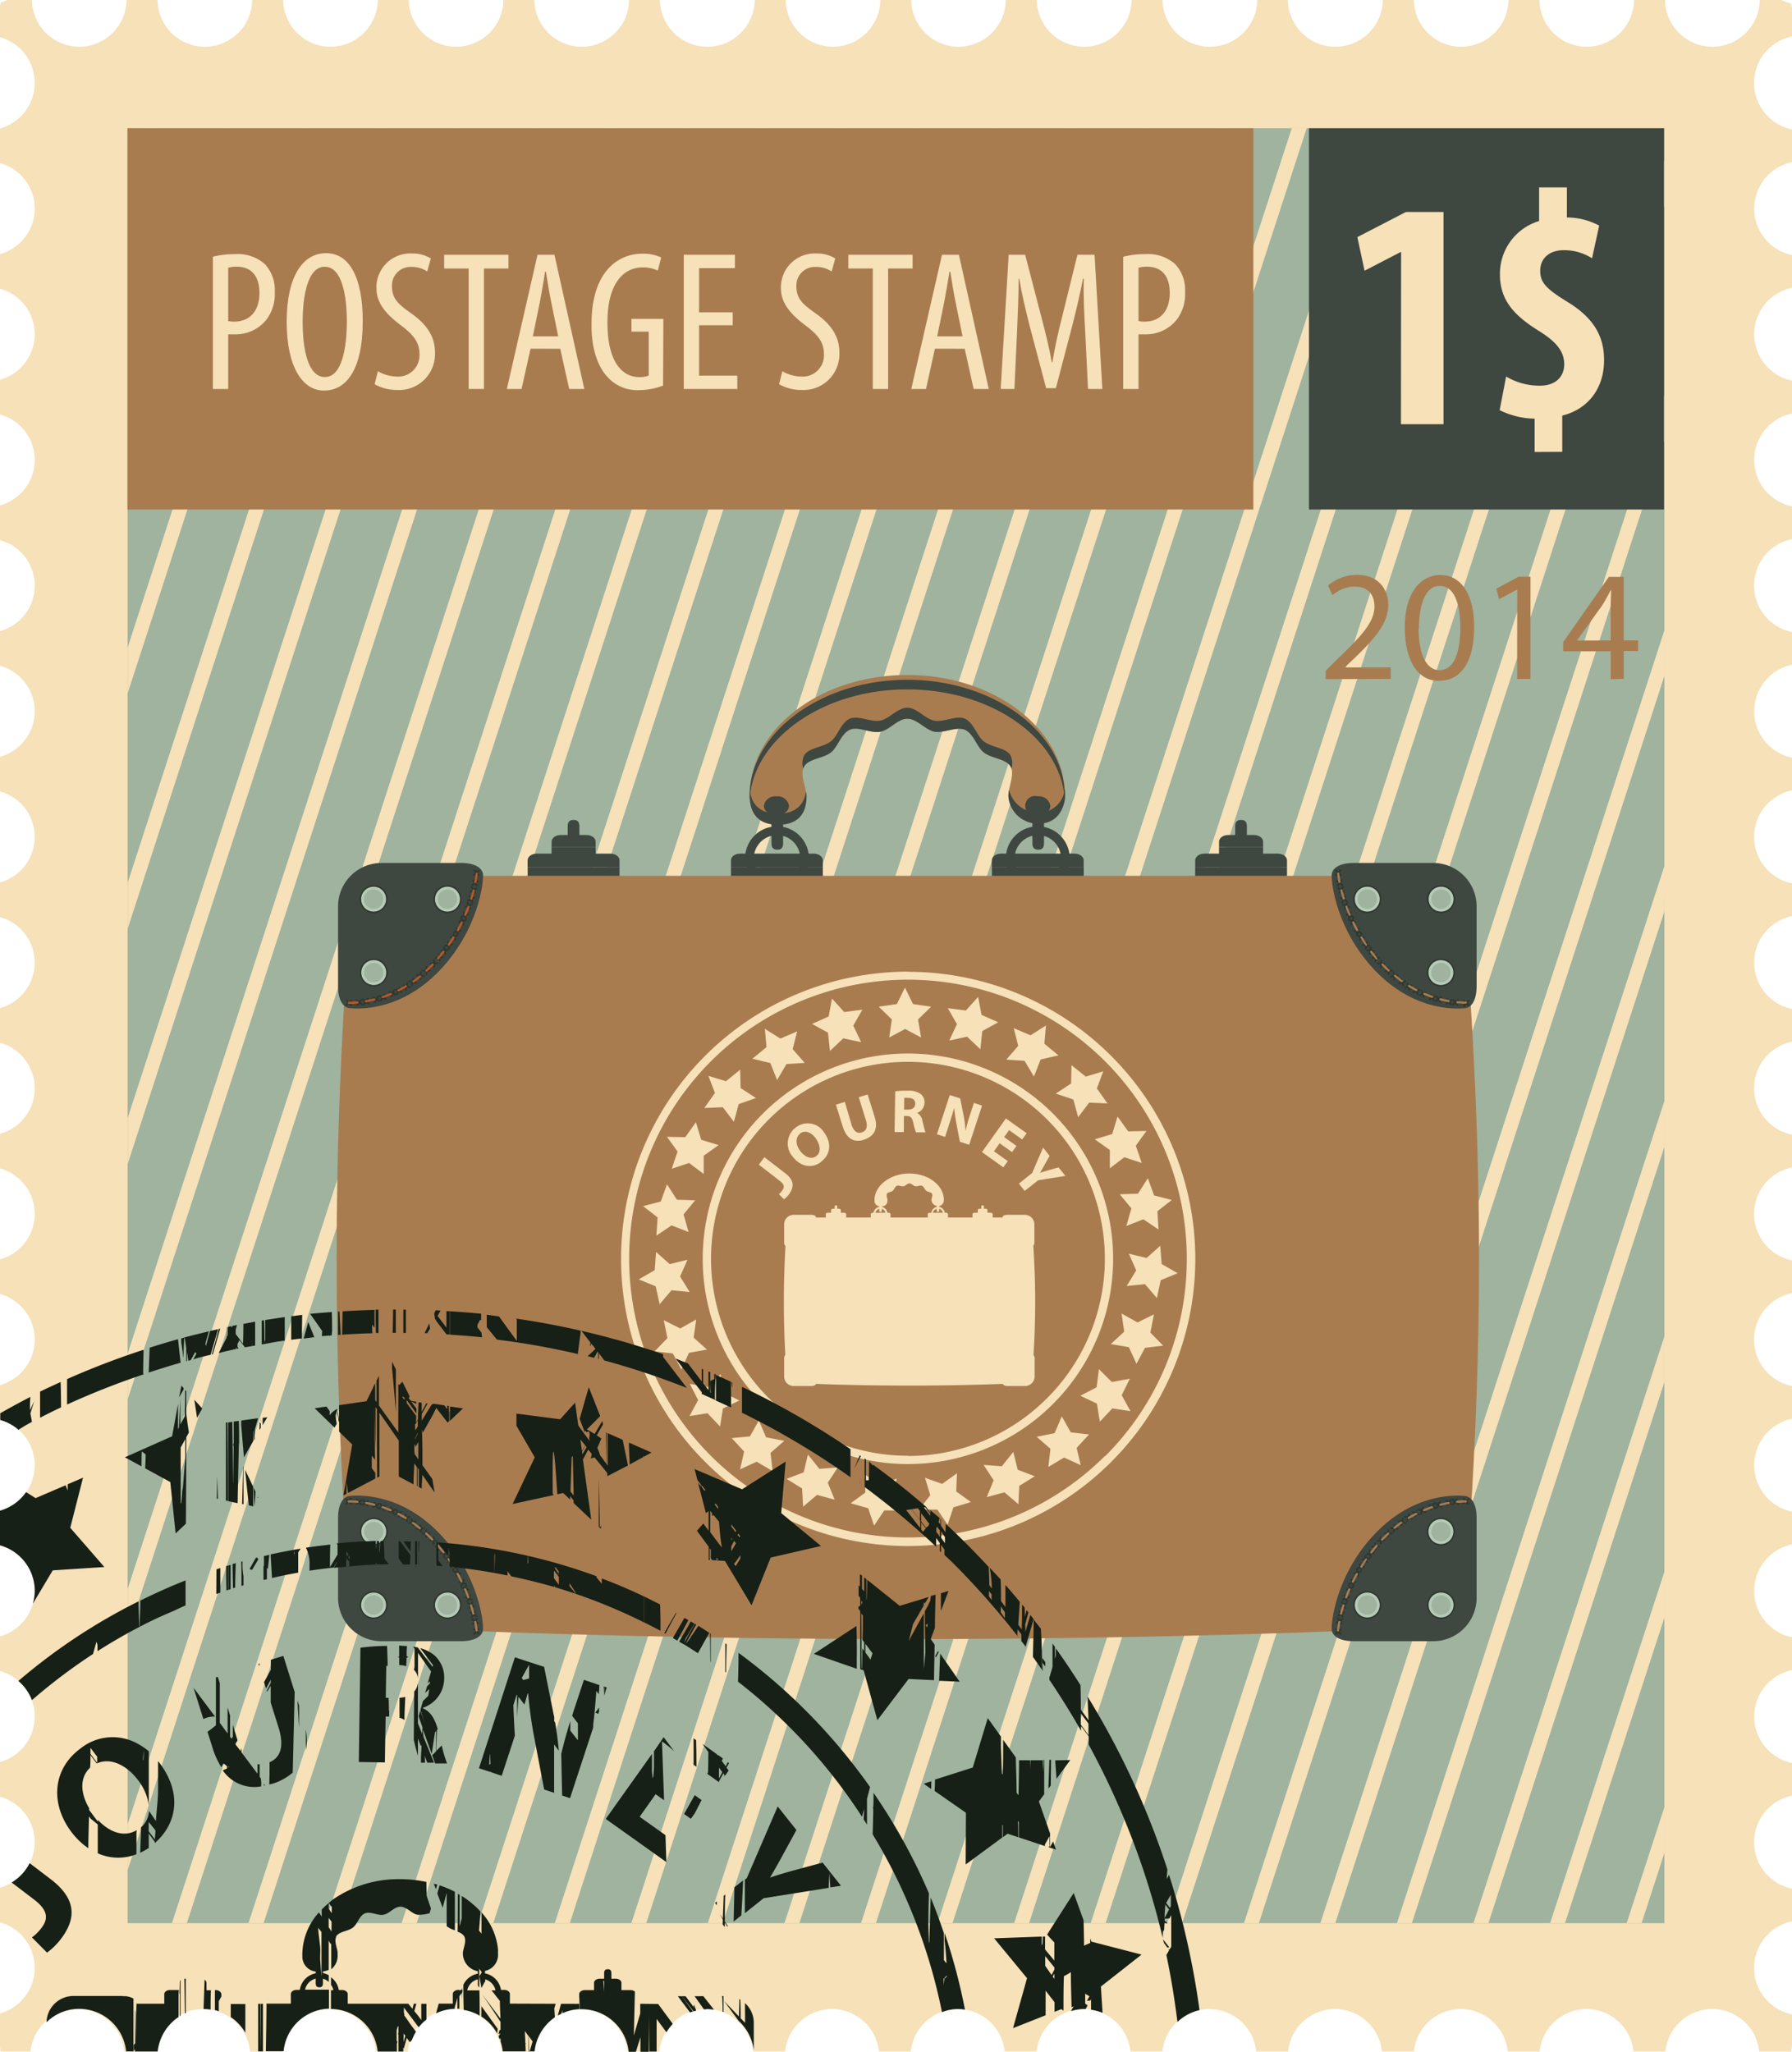 <svg xmlns="http://www.w3.org/2000/svg" viewBox="-0 -4.76837158203125e-7 336.72 385.44"><title>Depositphotos_103661510_05</title><g data-name="Layer 2"><g data-name="Layer 1"><path d="M.13.48A8.73 8.73 0 0 0 1.39 0H6a8.91 8.91 0 0 0 8.9 8.78A8.9 8.9 0 0 0 23.78 0h5.82a8.9 8.9 0 0 0 8.89 8.78A8.9 8.9 0 0 0 47.39 0h5.81a8.91 8.91 0 0 0 8.9 8.78A8.9 8.9 0 0 0 71 0h5.81a8.9 8.9 0 0 0 8.89 8.78A8.9 8.9 0 0 0 94.6 0h5.81a8.9 8.9 0 0 0 8.9 8.78 8.9 8.9 0 0 0 8.9-8.78H124a8.9 8.9 0 0 0 8.89 8.78A8.91 8.91 0 0 0 141.82 0h5.81a8.91 8.91 0 0 0 8.9 8.78A8.9 8.9 0 0 0 165.42 0h5.81a8.9 8.9 0 0 0 8.89 8.78A8.9 8.9 0 0 0 189 0h5.81a8.91 8.91 0 0 0 8.9 8.78A8.9 8.9 0 0 0 212.63 0h5.81a8.9 8.9 0 0 0 8.89 8.78A8.9 8.9 0 0 0 236.24 0H242a8.91 8.91 0 0 0 8.9 8.78A8.9 8.9 0 0 0 259.84 0h5.82a8.9 8.9 0 0 0 8.89 8.78 8.91 8.91 0 0 0 8.9-8.78h5.81a8.9 8.9 0 0 0 8.9 8.78A8.9 8.9 0 0 0 307.05 0h5.81a8.9 8.9 0 0 0 8.89 8.78A8.9 8.9 0 0 0 330.66 0h4.07a8.78 8.78 0 0 0 1.81.65 8.86 8.86 0 0 0 .18.93v5.27a8.91 8.91 0 0 0 0 17.46v6.15a8.91 8.91 0 0 0 0 17.45v6.15a8.91 8.91 0 0 0 0 17.45v6.16a8.91 8.91 0 0 0 0 17.45v6.15a8.91 8.91 0 0 0 0 17.46v6.15a8.91 8.91 0 0 0 0 17.45v6.15a8.91 8.91 0 0 0 0 17.46v6.15a8.91 8.91 0 0 0 0 17.45v6.15a8.91 8.91 0 0 0 0 17.46v6.15a8.91 8.91 0 0 0 0 17.46v6.15a8.91 8.91 0 0 0 0 17.46v6.15a8.91 8.91 0 0 0 0 17.45v6.15a8.91 8.91 0 0 0 0 17.45v6.16a8.91 8.91 0 0 0 0 17.45v6.15a8.91 8.91 0 0 0 0 17.46v6.15a8.91 8.91 0 0 0 0 17.46v5.86a9.57 9.57 0 0 0-.16 1.12h-6a8.86 8.86 0 0 0-17.63 0h-6a8.86 8.86 0 0 0-17.63 0h-6a8.86 8.86 0 0 0-17.63 0h-6a8.86 8.86 0 0 0-17.63 0h-6a8.86 8.86 0 0 0-17.63 0h-6a8.86 8.86 0 0 0-17.63 0h-6a8.86 8.86 0 0 0-17.63 0h-6a8.86 8.86 0 0 0-17.63 0h-6a8.86 8.86 0 0 0-17.63 0h-6a8.86 8.86 0 0 0-17.63 0h-6a8.86 8.86 0 0 0-17.63 0h-6a8.86 8.86 0 0 0-17.63 0h-6a8.86 8.86 0 0 0-17.63 0h-6a8.86 8.86 0 0 0-17.63 0H.1a7.87 7.87 0 0 0-.1-.9v-6.25a8.89 8.89 0 0 0 6.53-8.55A8.88 8.88 0 0 0 0 361.12v-6.51a8.89 8.89 0 0 0 6.53-8.55A8.88 8.88 0 0 0 0 337.52V331a8.88 8.88 0 0 0 6.53-8.55A8.88 8.88 0 0 0 0 313.91v-6.51a8.89 8.89 0 0 0 6.53-8.55A8.89 8.89 0 0 0 0 290.3v-6.51a8.87 8.87 0 0 0 6.53-8.54A8.87 8.87 0 0 0 0 266.7v-6.51a8.89 8.89 0 0 0 6.53-8.55A8.88 8.88 0 0 0 0 243.09v-6.51A8.88 8.88 0 0 0 6.53 228 8.88 8.88 0 0 0 0 219.49V213a8.89 8.89 0 0 0 6.53-8.55A8.89 8.89 0 0 0 0 195.88v-6.51a8.88 8.88 0 0 0 6.53-8.55A8.88 8.88 0 0 0 0 172.28v-6.51a8.89 8.89 0 0 0 6.53-8.55A8.88 8.88 0 0 0 0 148.67v-6.51a8.88 8.88 0 0 0 6.53-8.55A8.87 8.87 0 0 0 0 125.07v-6.51A8.89 8.89 0 0 0 6.53 110 8.88 8.88 0 0 0 0 101.46v-6.52a8.88 8.88 0 0 0 6.53-8.54A8.87 8.87 0 0 0 0 77.85v-6.51a8.89 8.89 0 0 0 6.53-8.55A8.88 8.88 0 0 0 0 54.24v-6.51a8.88 8.88 0 0 0 6.53-8.54A8.88 8.88 0 0 0 0 30.64v-6.51a8.89 8.89 0 0 0 6.53-8.55A8.89 8.89 0 0 0 0 7V1.21C0 1 .11.74.13.48z" fill="#f6e1b8"/><path fill="#9fb39f" d="M23.98 24.09h288.76v337.18H23.98z"/><path d="M35.11 361.27L144.83 24.09H142L32.31 361.27zM24 351.29l106.44-327.2h-2.8L24 342.65zm0-44.22l92.07-283h-2.81L24 298.44zm54.3 54.2L188 24.09h-2.81L75.47 361.27zm28.77 0L216.76 24.09h-2.81L104.24 361.27zm-57.54 0L159.21 24.09h-2.81L46.69 361.27zm14.38 0L173.6 24.09h-2.81L61.08 361.27zm28.78 0L202.37 24.09h-2.81L89.85 361.27zM24 86l20.12-61.91h-2.81L24 77.36zm0 176.86l77.66-238.77h-2.8L24 254.23zm0-221.08l5.75-17.69h-2.82L24 33.15zm0 88.43L58.51 24.09H55.7L24 121.58zm0 44.22L72.89 24.09h-2.81L24 165.79zm0 44.21L87.28 24.09h-2.81L24 210zm288.76-56L248.1 361.27h2.81l61.82-190zM121.44 361.27l109.7-337.18h-2.81l-109.7 337.18zm191.3-287.08l-93.42 287.08h2.82l90.6-278.45zm0 44.22l-79 242.87h2.81L312.74 127zm0 221.07l-7.09 21.8h2.81l4.28-13.17zm0-44.21l-21.47 66h2.8l18.67-57.37zm0-44.22l-35.87 110.22h2.81l33.05-101.59zm0-44.22l-50.25 154.44h2.81l47.44-145.81zm0-176.86l-107.8 331.3h2.81l105-322.66zm-162.53 331.3l109.7-337.18h-2.8L147.4 361.27zm-14.39 0L245.53 24.09h-2.81L133 361.27zm28.77 0L274.3 24.09h-2.81L161.78 361.27zm14.39 0L288.69 24.09h-2.81L176.17 361.27zM303.07 24.09h-2.81l-109.7 337.18h2.81z" fill="#f6e1b8"/><path d="M249.1 127.58V126l2-2c4.91-4.67 7.13-7.16 7.16-10.05 0-2-.95-3.76-3.81-3.76a6.54 6.54 0 0 0-4.08 1.63l-.83-1.83a8.44 8.44 0 0 1 5.44-2c4.14 0 5.88 2.84 5.88 5.59 0 3.55-2.57 6.42-6.62 10.32l-1.54 1.42v.06h8.63v2.16z" fill="#a97c50"/><path d="M277 117.76c0 6.54-2.42 10.14-6.68 10.14-3.76 0-6.3-3.52-6.36-9.88s2.78-10 6.68-10 6.36 3.62 6.36 9.74zm-10.44.3c0 5 1.54 7.84 3.9 7.84 2.66 0 3.93-3.1 3.93-8 0-4.73-1.21-7.84-3.9-7.84-2.23-.06-3.88 2.76-3.88 8z" fill="#a97c50"/><path d="M285.09 110.78H285l-3.34 1.8-.5-2 4.2-2.25h2.22v19.22h-2.51z" fill="#a97c50"/><path d="M302.65 127.58v-5.23h-8.93v-1.71l8.58-12.27h2.81v11.93h2.69v2h-2.7v5.23zm0-7.27v-6.42q0-1.51.09-3h-.09c-.59 1.12-1.06 2-1.6 2.84l-4.7 6.54v.06z" fill="#a97c50"/><path fill="#3f4741" d="M245.96 24.09h66.71v71.62h-66.71z"/><path d="M263.27 47.36h-.12l-6.75 3.5-1.35-6.32 9.13-4.72h7.06v39.87h-8z" fill="#f6e1b8"/><path d="M288.36 84.91v-6.26a15.37 15.37 0 0 1-6.57-1.6l1.21-6.32a12.29 12.29 0 0 0 6.38 1.72c2.95 0 4.54-1.72 4.54-4 0-2.52-1.59-4.3-4.72-6.26-4.84-3-7.36-5.89-7.36-10.67a10.34 10.34 0 0 1 7.36-10v-6.31h5.22v5.64a13 13 0 0 1 6.07 1.53l-1.34 6.14a9.84 9.84 0 0 0-5.32-1.52c-2.88 0-4.42 1.72-4.42 3.81s.8 3.25 5 5.83c5.21 3.13 7 6.69 7 11 0 5.46-3.13 9.26-7.86 10.43v6.81z" fill="#f6e1b8"/><path fill="#a97c50" d="M23.94 24.09h211.57v71.62H23.94z"/><path d="M40 48.23a16.73 16.73 0 0 1 4.19-.49 7.63 7.63 0 0 1 5.57 1.87 7.08 7.08 0 0 1 1.87 5.2A8 8 0 0 1 50.1 60a7.39 7.39 0 0 1-5.95 2.81h-1.27v10.26H40zm2.88 12.08a4.73 4.73 0 0 0 1.12.11c2.84 0 4.75-1.87 4.75-5.42 0-2.58-1.08-4.9-4.26-4.9a5.93 5.93 0 0 0-1.61.19z" fill="#f6e1b8"/><path d="M68.16 60.28c0 9.46-3.25 13.09-7.29 13.09s-7-4.45-7-12.94 3-12.87 7.41-12.87 6.88 4.67 6.88 12.72zm-11.29.19c0 5.2 1 10.36 4.19 10.36s4.11-5.5 4.11-10.43c0-4.71-.86-10.29-4.15-10.29-3.14-.01-4.15 5.23-4.15 10.35z" fill="#f6e1b8"/><path d="M71 69.74a7.37 7.37 0 0 0 3.63 1 4 4 0 0 0 4.19-4.26c0-2.32-1.35-3.74-3.33-5.24s-4.75-3.74-4.75-7a6.35 6.35 0 0 1 6.66-6.62 6.55 6.55 0 0 1 3.55.93L80.28 51a5.27 5.27 0 0 0-3-.86 3.48 3.48 0 0 0-3.63 3.59c0 2.51 1.31 3.48 3.7 5.2 3 2.13 4.38 4.45 4.38 7.26a6.75 6.75 0 0 1-7.07 7.07 8.49 8.49 0 0 1-4.26-1.08z" fill="#f6e1b8"/><path d="M88.06 50.44h-4.6v-2.58h12.08v2.58h-4.6v22.63h-2.88z" fill="#f6e1b8"/><path d="M99.69 65.51L98 73.07h-2.76L101 47.86h3.18l5.61 25.21h-2.84l-1.68-7.55zm5.2-2.32l-1.31-6.4c-.37-1.8-.71-3.89-1-5.76h-.15c-.3 1.91-.67 4.08-1 5.76l-1.31 6.4z" fill="#f6e1b8"/><path d="M124.59 72.43a13 13 0 0 1-4.49.86 7.52 7.52 0 0 1-5.95-2.47c-1.83-1.94-3.07-5.42-3-10 0-9.8 5-13.16 9.5-13.16a8 8 0 0 1 3.59.71l-.64 2.47a6.3 6.3 0 0 0-2.92-.6c-3.14 0-6.54 2.51-6.54 10.32s3 10.28 6 10.28a4.14 4.14 0 0 0 1.76-.3V62.3h-3.25v-2.4h6z" fill="#f6e1b8"/><path d="M137.68 61.1h-6.32v9.46h7.18v2.51h-10.06V47.86h9.61v2.51h-6.73v8.3h6.32z" fill="#f6e1b8"/><path d="M147 69.74a7.37 7.37 0 0 0 3.63 1 4 4 0 0 0 4.19-4.26c0-2.32-1.35-3.74-3.33-5.24s-4.75-3.74-4.75-7a6.35 6.35 0 0 1 6.66-6.62 6.55 6.55 0 0 1 3.55.93l-.68 2.45a5.27 5.27 0 0 0-3-.86 3.48 3.48 0 0 0-3.63 3.59c0 2.51 1.31 3.48 3.7 5.2 3 2.13 4.38 4.45 4.38 7.26a6.75 6.75 0 0 1-7.07 7.07 8.49 8.49 0 0 1-4.26-1.08z" fill="#f6e1b8"/><path d="M164 50.44h-4.6v-2.58h12.08v2.58h-4.6v22.63H164z" fill="#f6e1b8"/><path d="M175.67 65.51L174 73.07h-2.77L177 47.86h3.18l5.61 25.21h-2.84l-1.68-7.55zm5.2-2.32l-1.31-6.4c-.37-1.8-.71-3.89-1-5.76h-.15c-.3 1.91-.67 4.08-1 5.76l-1.31 6.4z" fill="#f6e1b8"/><path d="M203.91 62.22c-.19-3.33-.37-7-.26-9.87h-.15c-.56 2.81-1.23 5.8-2 8.75l-3.1 11.82h-1.83l-3-11.33c-.82-3.22-1.57-6.32-2.06-9.24h-.11c0 3-.15 6.47-.3 10.06l-.49 10.66h-2.58l1.5-25.21h3.1l3 11.52c.86 3.33 1.5 5.8 2 8.68h.11c.49-2.88 1-5.27 1.87-8.68l2.84-11.52h3.22l1.46 25.21h-2.69z" fill="#f6e1b8"/><path d="M211.05 48.23a16.73 16.73 0 0 1 4.19-.49 7.63 7.63 0 0 1 5.57 1.87 7.08 7.08 0 0 1 1.87 5.2 8 8 0 0 1-1.53 5.19 7.39 7.39 0 0 1-5.95 2.81h-1.27v10.26h-2.88zm2.88 12.08a4.72 4.72 0 0 0 1.12.11c2.84 0 4.75-1.87 4.75-5.42 0-2.58-1.08-4.9-4.26-4.9a5.92 5.92 0 0 0-1.61.19z" fill="#f6e1b8"/><path d="M170.49 126.8c-16.37 0-29.64 10.17-29.64 22.72 0 1.61.36 5.41 5.32 5.41s5.34-3.63 5.34-5.41-1.32-4-.4-5.55 3.52-1.46 5-2.6c1.33-1 1.91-3.6 3.63-4.3 1.57-.65 3.83.73 5.64.4s3.27-2.44 5.11-2.44 3.42 2.12 5.1 2.43 4.08-1 5.64-.39c1.73.7 2.3 3.28 3.64 4.3 1.49 1.14 4.15 1.17 5 2.61s-.39 3.76-.39 5.55a5.53 5.53 0 0 0 5.7 5.19c4.08 0 4.95-3.79 4.95-5.19 0-12.53-13.27-22.73-29.64-22.73z" fill="#a97c50"/><path d="M200.07 148.15a4.83 4.83 0 0 1-4.89 4.48 5.56 5.56 0 0 1-5.57-4.23 5.59 5.59 0 0 0-.13 1.12 5.53 5.53 0 0 0 5.7 5.19c4.08 0 4.95-3.79 4.95-5.19 0-.46-.02-.92-.06-1.37zm-53.91 4.7c-4.21 0-5.1-2.73-5.27-4.54v1.21c0 1.61.36 5.41 5.32 5.41s5.34-3.63 5.34-5.41a5.33 5.33 0 0 0-.08-.84c-.31 1.85-1.35 4.17-5.31 4.17zm43.9-8.46a3.45 3.45 0 0 0-.19-2.5c-.85-1.44-3.51-1.46-5-2.61-1.33-1-1.91-3.59-3.64-4.3-1.57-.64-3.83.73-5.64.4s-3.27-2.43-5.1-2.43-3.42 2.12-5.11 2.43-4.07-1-5.64-.4c-1.73.71-2.31 3.29-3.63 4.3-1.49 1.14-4.15 1.17-5 2.61a3.48 3.48 0 0 0-.19 2.5 2.56 2.56 0 0 1 .19-.43c.86-1.44 3.52-1.46 5-2.6 1.33-1 1.91-3.6 3.63-4.3 1.57-.65 3.83.73 5.64.4s3.27-2.44 5.11-2.44 3.42 2.12 5.1 2.43 4.08-1 5.64-.39c1.73.7 2.3 3.28 3.64 4.3 1.49 1.14 4.15 1.17 5 2.61a2.09 2.09 0 0 1 .2.43z" fill="#3f4741"/><path d="M170.49 127.7c-16.37 0-29.64 10.06-29.64 21.86a6.88 6.88 0 0 0 0 .71c.64-11.39 13.65-20.76 29.61-20.76s28.82 9.28 29.6 20.57a4.48 4.48 0 0 0 0-.52c.07-11.8-13.2-21.86-29.57-21.86z" fill="#3f4741"/><path d="M195 149.6a1.85 1.85 0 1 0 0 3.56c1.3 0 2.36-.79 2.36-1.78a2.13 2.13 0 0 0-2.36-1.78zm-49.11 0a2.13 2.13 0 0 0-2.36 1.78c0 1 1.05 1.78 2.36 1.78s2.36-.79 2.36-1.78a2.13 2.13 0 0 0-2.32-1.78z" fill="#3f4741"/><path d="M234.29 157.28v-2c0-.69-.16-1.25-1.1-1.25-.94 0-1.1.56-1.1 1.25v2z" fill="#3f4741"/><path fill="#3f4741" d="M229.06 159.12h8.28v1.34h-8.28z"/><path d="M237.34 159.12v-1c0-.69-.76-1.26-1.7-1.26h-4.88c-.94 0-1.7.56-1.7 1.26v1z" fill="#3f4741"/><path fill="#3f4741" d="M224.57 162.87h17.26v2.12h-17.26z"/><path d="M241.83 162.87v-1.25c0-.69-.77-1.26-1.71-1.26h-13.84c-.93 0-1.7.56-1.7 1.26v1.25z" fill="#3f4741"/><path d="M108.87 157.28v-2c0-.69-.17-1.25-1.1-1.25-.94 0-1.1.56-1.1 1.25v2z" fill="#3f4741"/><path fill="#3f4741" d="M103.64 159.12h8.28v1.34h-8.28z"/><path d="M111.92 159.12v-1c0-.69-.77-1.26-1.7-1.26h-4.87c-.94 0-1.7.56-1.7 1.26v1z" fill="#3f4741"/><path fill="#3f4741" d="M99.15 162.87h17.26v2.12H99.15z"/><path d="M116.41 162.87v-1.25c0-.69-.77-1.26-1.71-1.26h-13.85c-.94 0-1.71.56-1.71 1.26v1.25z" fill="#3f4741"/><path d="M195 167.23a6 6 0 1 0-6-6 6 6 0 0 0 6 6zm0-10.35a4.36 4.36 0 1 1-4.35 4.36 4.36 4.36 0 0 1 4.35-4.35z" fill="#3f4741"/><path d="M195.08 158.83zm0-7.72zm0 0c-.93 0-1.09.56-1.09 1.25v6c0 .69.17 1.25 1.09 1.26s1.09-.56 1.09-1.26v-6c-.01-.69-.17-1.25-1.1-1.25z" fill="#3f4741"/><path fill="#3f4741" d="M186.38 162.87h17.26v2.12h-17.26z"/><path d="M203.63 162.87v-1.25c0-.69-.77-1.26-1.71-1.26h-13.84c-.94 0-1.71.56-1.71 1.26v1.25z" fill="#3f4741"/><path d="M146 167.23a6 6 0 1 0-6-6 6 6 0 0 0 6 6zm0-10.35a4.36 4.36 0 1 1-4.36 4.36 4.36 4.36 0 0 1 4.36-4.35z" fill="#3f4741"/><path d="M146.05 158.83zm0-7.72zm0 0c-.93 0-1.09.56-1.09 1.25v6c0 .69.17 1.25 1.09 1.26s1.1-.56 1.1-1.26v-6c-.01-.69-.15-1.25-1.15-1.25z" fill="#3f4741"/><path fill="#3f4741" d="M137.35 162.87h17.26v2.12h-17.26z"/><path d="M154.61 162.87v-1.25c0-.69-.77-1.26-1.71-1.26h-13.85c-.93 0-1.7.56-1.7 1.26v1.25z" fill="#3f4741"/><path d="M274.71 167.67h-.2v-3.14H66.47v3.14h-.22s-3 28.73-3 68.81 3 68.87 3 68.87 42.88 2.56 104.2 2.56 104.25-2.56 104.25-2.56 3.22-31.45 3.22-68.72-3.21-68.96-3.21-68.96z" fill="#a97c50"/><path d="M277.46 185.2c0 2.67-.91 4.13-2.33 4.21-1 .05-9.07.86-16.66-7s-8.48-17.37-8.2-18.39c.33-1.17 1.75-1.91 4.14-1.91h14.9a8.17 8.17 0 0 1 8.15 8.15z" fill="#3f4741"/><circle cx="256.91" cy="168.91" r="2.63" fill="#2f382e"/><circle cx="256.91" cy="168.91" r="2.34" fill="#b5cbb7"/><circle cx="256.91" cy="168.91" r="1.83" fill="#9fb39f"/><circle cx="270.78" cy="168.91" r="2.63" fill="#2f382e"/><circle cx="270.78" cy="168.91" r="2.34" fill="#b5cbb7"/><circle cx="270.78" cy="168.91" r="1.83" fill="#9fb39f"/><circle cx="270.75" cy="182.7" r="2.63" fill="#2f382e"/><circle cx="270.75" cy="182.7" r="2.34" fill="#b5cbb7"/><circle cx="270.75" cy="182.7" r="1.83" fill="#9fb39f"/><path d="M251.46 164.17c.54.69.95.25.22-.24.68-.54.25-.95-.24-.22-.54-.69-.95-.26-.23.24-.68.53-.21.94.25.22zm.3 1.93c.64.59 1 .1.19-.27.6-.65.1-1-.27-.19-.64-.59-1-.1-.19.28-.6.62-.11.96.27.17zm.3 1.31c.68.56 1 .05.17-.28.56-.67 0-1-.28-.17-.68-.56-1 0-.17.29-.56.66-.05.96.28.15zm.49 1.74c.71.51 1 0 .15-.29.51-.71 0-1-.29-.15-.71-.51-1 0-.15.3-.52.68.01.99.29.13zm.56.92c.47-.74-.08-1-.31-.13-.74-.46-1 .08-.13.3-.46.74.09 1 .31.14.74.45 1.02-.09.13-.32zm1.22 2.89c.2-.39.16-.63.05-.67.09-.1-.05-.3-.53-.4.41-.77-.15-1-.32-.11-.77-.41-1 .15-.11.31-.21.39-.17.63-.06.67-.09.1.06.31.53.4-.41.78.16 1 .31.11.8.41.99-.16.13-.27zm-.31-.11a1 1 0 0 0-.5-.14.86.86 0 0 0 .23-.5.93.93 0 0 0 .49.14.87.87 0 0 0-.24.49zm1.87 3c.16-.36.13-.58 0-.64s-.17-.26-.58-.3c.35-.8-.23-1-.32-.09-.8-.35-1 .23-.08.32-.16.36-.13.58 0 .65s.17.26.58.31c-.35.8.22 1 .32.09.79.29.94-.29.07-.38zm-.32-.09a1.19 1.19 0 0 0-.43-.11 1.18 1.18 0 0 0 .12-.43 1.08 1.08 0 0 0 .43.11 1 1 0 0 0-.13.39zm1.34 1.7c.29-.83-.3-.94-.33-.06-.82-.29-.93.3-.06.32-.29.83.29.94.32.07.83.21.94-.34.06-.37zm.77 1c.29-.82-.29-.93-.33-.06-.83-.29-.93.3-.06.33-.29.83.3.94.33.06.82.21.93-.35.05-.38zm1 1.31c.22-.85-.37-.91-.33 0-.85-.22-.91.38 0 .33-.23.85.37.91.32 0 .81.17.87-.42 0-.38zm1 1.11c.22-.84-.37-.9-.33 0-.84-.22-.9.37 0 .33-.22.85.37.91.33 0 .81.17.88-.42 0-.38zm1.4 1.35c.12-.87-.48-.85-.33 0-.87-.12-.86.48 0 .33-.12.87.48.85.33 0 .92.07.87-.56 0-.39zm1.06.92c0-.87-.58-.79-.33.05-.87 0-.79.58 0 .33 0 .87.58.79.33 0 .93-.09.86-.68 0-.44zm2.63 2c-.09-.86-.67-.72-.32.08-.87.09-.72.67.08.32.09.87.66.72.32-.08.88-.17.73-.74-.08-.4zm-1.16-.82c-.09-.87-.67-.72-.32.08-.87.09-.72.67.08.32.09.87.66.72.32-.08.88-.17.73-.75-.08-.4zm3.75 2.12c-.11-.51-.35-.64-.44-.49.07-.17-.19-.28-.66 0-.18-.85-.74-.64-.31.12-.85.18-.65.74.12.31.11.51.35.64.44.49-.07.16.19.28.66 0 .18.86.74.65.31-.12.85-.26.65-.82-.12-.38zm-.83.39a.79.79 0 0 0-.14-.59.77.77 0 0 0 .53-.28.49.49 0 0 1-.39.87zm3.84.67c-.17-.4-.38-.53-.48-.47s-.3-.09-.64.15c-.27-.84-.8-.57-.3.15-.83.26-.57.8.14.3.26.83.8.57.3-.15a1 1 0 0 0 .45-.25 1 1 0 0 0 .24.44c-.81.33-.51.84.17.28.33.81.84.5.28-.17.82-.4.47-.92-.16-.35zm3.15.6c-.23-.39-.46-.47-.55-.39-.06-.11-.3-.08-.62.23-.4-.78-.88-.43-.27.19-.78.39-.43.88.19.27.39.78.88.43.27-.19a.92.92 0 0 0 .42-.35.87.87 0 0 0 .3.44c-.75.44-.37.9.21.26.44.76.9.38.25-.21.76-.51.38-.98-.2-.36zm2.21.34c.68-.55.24-1-.25-.22-.55-.68-1-.23-.22.25-.67.55-.23 1 .24.22.56.59.96.15.22-.33z" fill="#2f382e"/><path d="M257.8 178.66a.2.2 0 0 0-.32.25c.33.42.67.84 1 1.25a.2.2 0 0 0 .15.07.21.21 0 0 0 .13 0 .2.2 0 0 0 0-.28c-.3-.47-.64-.88-.96-1.29zM256 176a.2.2 0 1 0-.35.21c.28.45.58.9.89 1.35a.19.19 0 0 0 .16.09.21.21 0 0 0 .12 0 .2.2 0 0 0 0-.28c-.28-.44-.57-.89-.82-1.37zm-2.8-5.74a.21.21 0 0 0-.26-.12.2.2 0 0 0-.12.26c.19.5.38 1 .6 1.51a.2.2 0 0 0 .18.12h.08a.21.21 0 0 0 .11-.27c-.25-.48-.44-.97-.62-1.46zm2 4.36c-.27-.47-.51-.95-.74-1.42a.2.2 0 0 0-.27-.09.21.21 0 0 0-.1.27c.23.48.49 1 .75 1.44a.21.21 0 0 0 .17.1h.1a.21.21 0 0 0 .08-.28zm-2.51-5.87c-.17-.53-.31-1-.44-1.54a.2.2 0 0 0-.24-.15.21.21 0 0 0-.15.24c.13.5.27 1 .44 1.56a.2.2 0 0 0 .19.14h.06a.2.2 0 0 0 .13-.25zm22.76 19.39h-.33c-.36 0-.79 0-1.26-.07a.19.19 0 0 0-.22.18.2.2 0 0 0 .18.22c.49 0 .92.07 1.29.07h.33a.2.2 0 0 0 0-.4zm-3.17-.28c-.49-.08-1-.19-1.56-.33a.2.2 0 0 0-.25.14.21.21 0 0 0 .14.25c.56.14 1.09.25 1.59.34a.2.2 0 0 0 .2-.17.19.19 0 0 0-.15-.2zm-3.08-.79c-.49-.16-1-.35-1.49-.57a.2.2 0 0 0-.26.11.19.19 0 0 0 .1.26c.52.22 1 .41 1.51.58h.06a.21.21 0 0 0 .2-.14.21.21 0 0 0-.16-.21zm-2.94-1.25c-.45-.24-.92-.5-1.39-.78a.2.2 0 0 0-.21.35q.72.43 1.41.79h.09a.21.21 0 0 0 .18-.11.2.2 0 0 0-.11-.22zm-2.72-1.66c-.42-.29-.85-.62-1.27-1a.2.2 0 1 0-.25.31c.43.35.86.68 1.29 1a.21.21 0 0 0 .12 0 .2.2 0 0 0 .17-.09.2.2 0 0 0 0-.28zm-2.48-2c-.38-.35-.76-.72-1.14-1.12a.2.2 0 0 0-.29.29c.39.4.77.77 1.16 1.13a.22.22 0 0 0 .13.06.21.21 0 0 0 .15-.07.19.19 0 0 0 0-.28zm-9.16-16.5c-.11-.58-.2-1.11-.25-1.58a.2.2 0 1 0-.4.05c.06.48.14 1 .25 1.6a.2.2 0 0 0 .2.16.2.2 0 0 0 .17-.2z" fill="#a97c50"/><path d="M63.52 185.2c0 2.67.92 4.13 2.33 4.21 1 .05 9.07.86 16.66-7s8.49-17.37 8.21-18.39c-.33-1.17-1.75-1.91-4.14-1.91H71.67a8.17 8.17 0 0 0-8.15 8.15z" fill="#3f4741"/><path d="M81.44 168.91a2.63 2.63 0 1 0 2.63-2.63 2.63 2.63 0 0 0-2.63 2.63z" fill="#2f382e"/><path d="M81.74 168.91a2.34 2.34 0 1 0 2.33-2.34 2.34 2.34 0 0 0-2.33 2.34z" fill="#b5cbb7"/><path d="M82.24 168.91a1.83 1.83 0 1 0 1.83-1.83 1.83 1.83 0 0 0-1.83 1.83z" fill="#9fb39f"/><circle cx="70.2" cy="168.91" r="2.63" fill="#2f382e"/><circle cx="70.2" cy="168.91" r="2.34" fill="#b5cbb7"/><circle cx="70.2" cy="168.91" r="1.83" fill="#9fb39f"/><circle cx="70.23" cy="182.7" r="2.63" fill="#2f382e"/><circle cx="70.23" cy="182.7" r="2.34" fill="#b5cbb7"/><circle cx="70.23" cy="182.7" r="1.83" fill="#9fb39f"/><path d="M89.77 163.94c.72-.5.32-.93-.22-.24-.49-.72-.93-.32-.24.22-.72.49-.31.93.22.24.47.73.92.32.24-.22zm-.27 2c.79-.38.45-.87-.19-.28-.38-.79-.87-.46-.27.19-.79.38-.46.87.18.27.38.76.87.42.28-.21zm-.3 1.33c.81-.33.51-.84-.17-.29-.33-.81-.84-.5-.28.17-.81.33-.5.84.17.28.33.78.84.48.28-.2zm-.48 1.73c.83-.28.56-.81-.15-.3-.28-.83-.81-.56-.29.15-.83.28-.56.81.15.29.28.86.81.55.29-.14zm-.72 1.37c.23.84.77.6.31-.14.85-.22.61-.77-.13-.3-.22-.84-.77-.61-.31.13-.87.23-.6.77.13.31zm-1.23 2.9c.16.86.72.66.31-.11.47-.09.62-.3.52-.4.11 0 .16-.28-.05-.67.86-.16.66-.72-.11-.31-.16-.86-.72-.66-.31.11-.48.09-.61.29-.53.4-.11 0-.16.28 0 .67-.81.15-.6.72.17.31zm0-.93a1 1 0 0 0 .5-.14.83.83 0 0 0 .22.5 1 1 0 0 0-.5.14.88.88 0 0 0-.25-.5zm-1.55 3.79c.1.86.67.71.31-.09.41-.05.58-.19.58-.31s.12-.28 0-.65c.87-.09.72-.67-.08-.32-.1-.87-.67-.72-.32.09-.41 0-.58.19-.58.3s-.12.29 0 .64c-.9.11-.75.69.06.34zm.1-.84a1.1 1.1 0 0 0 .44-.11 1.07 1.07 0 0 0 .13.43 1.19 1.19 0 0 0-.44.11 1 1 0 0 0-.16-.43zm-1.15 2.45c0 .87.61.76.33-.07.87 0 .76-.61-.06-.32 0-.87-.61-.76-.32.06-.92.04-.81.59.02.33zm-.77 1c0 .87.61.77.32-.06.88 0 .77-.61-.06-.33 0-.87-.61-.76-.32.06-.91.03-.8.59.03.33zm-1 1.31c0 .87.55.81.33 0 .87 0 .81-.55 0-.33 0-.87-.55-.81-.33 0-.96-.04-.9.55-.05.33zm-1 1.11c0 .87.55.81.33 0 .87 0 .81-.55 0-.33 0-.87-.55-.81-.33 0-.98-.04-.91.55-.07.33zm-1.44 1.34c-.15.86.45.87.33 0 .86.14.87-.45 0-.33.15-.86-.45-.87-.33 0-.96-.17-.96.46-.07.34zm-1.11.92c-.25.84.34.92.33 0 .83.25.92-.34 0-.33.25-.84-.34-.93-.33-.05-.85-.19-.93.4-.06.39zm-2.66 2c-.34.8.23 1 .32.08.8.35 1-.23.08-.32.35-.8-.23-.95-.32-.08-.87-.37-1.02.2-.15.3zm1.16-.83c-.34.8.23 1 .32.08.81.35 1-.23.08-.32.35-.8-.23-1-.32-.08-.87-.37-1.02.21-.15.3zm-3.78 2.11c-.43.76.12 1 .31.12.47.27.73.15.66 0 .08.14.33 0 .44-.49.77.43 1-.13.12-.31.43-.76-.13-1-.31-.12-.47-.26-.73-.15-.66 0-.08-.15-.33 0-.43.49-.84-.45-1.05.11-.2.29zm.43-.19a.77.77 0 0 0 .14-.6.77.77 0 0 0 .53.28.75.75 0 0 0-.14.59.8.8 0 0 0-.6-.29zm-3.48 1.23c-.56.67-.05 1 .28.17.67.56 1 .05.17-.28a1 1 0 0 0 .24-.44 1 1 0 0 0 .45.25c-.5.72 0 1 .29.15.72.5 1 0 .15-.3.5-.72 0-1-.3-.15-.34-.24-.57-.24-.64-.15s-.31.06-.48.47c-.74-.59-1.05-.07-.23.26zm-3.19.57c-.65.59-.19 1 .25.21.59.65 1 .19.21-.26a.86.86 0 0 0 .3-.44.91.91 0 0 0 .42.35c-.61.63-.13 1 .27.19.63.61 1 .12.19-.27.6-.63.12-1-.27-.19-.33-.31-.57-.33-.62-.23-.08-.09-.32 0-.55.39-.65-.68-1.03-.21-.27.23zm-1.78.33c.48.73.93.33.25-.22.73-.48.33-.92-.22-.25-.48-.73-.92-.33-.25.22-.81.46-.41.9.15.23z" fill="#2f382e"/><path d="M82.17 179.89a.2.2 0 0 0 .16.33.19.19 0 0 0 .15-.07c.36-.41.7-.83 1-1.25a.2.2 0 0 0-.32-.25c-.3.42-.64.83-.99 1.24zm2-2.52a.2.2 0 0 0 .33.22c.31-.45.61-.9.89-1.35A.2.2 0 1 0 85 176c-.26.48-.56.93-.87 1.38zm3.09-5.59a.2.2 0 0 0 .11.27h.08a.2.2 0 0 0 .18-.12c.22-.52.42-1 .6-1.51a.2.2 0 0 0-.12-.26.2.2 0 0 0-.26.12c-.21.51-.41 1-.63 1.5zm-1.4 2.87a.2.2 0 0 0 .08.28.2.2 0 0 0 .1 0 .2.2 0 0 0 .18-.1c.26-.48.51-1 .74-1.44a.2.2 0 1 0-.36-.18c-.23.47-.48.94-.74 1.42zm2.51-5.87a.2.2 0 0 0 .13.25h.06a.2.2 0 0 0 .19-.14c.17-.54.32-1.06.44-1.56a.21.21 0 0 0-.15-.24.2.2 0 0 0-.24.15c-.13.49-.27 1-.44 1.54zm-23 19.59a.2.2 0 0 0 .2.21h.33c.37 0 .81 0 1.3-.07a.19.19 0 0 0 .18-.22.19.19 0 0 0-.21-.18c-.48 0-.9.06-1.27.07h-.32a.2.2 0 0 0-.21.19zm3.21-.25a.2.2 0 0 0 .2.17c.51-.09 1-.2 1.6-.34a.2.2 0 0 0 .14-.25.2.2 0 0 0-.25-.14c-.55.14-1.07.25-1.55.33a.2.2 0 0 0-.15.23zm3.12-.77a.21.21 0 0 0 .2.14h.1c.49-.17 1-.36 1.51-.58a.2.2 0 0 0 .11-.26.2.2 0 0 0-.26-.11c-.51.22-1 .41-1.49.57a.21.21 0 0 0-.18.25zm3-1.23a.21.21 0 0 0 .19.11h.08q.7-.36 1.41-.79a.2.2 0 0 0 .07-.27.2.2 0 0 0-.28-.07c-.47.29-.93.54-1.39.78a.2.2 0 0 0-.12.25zm2.81-1.93a.19.19 0 0 0 0 .28.2.2 0 0 0 .17.09.2.2 0 0 0 .11 0c.43-.3.86-.63 1.29-1a.2.2 0 0 0 0-.28.2.2 0 0 0-.28 0c-.43.35-.85.67-1.27 1zm2.48-2a.2.2 0 0 0 0 .28.22.22 0 0 0 .15.07.2.2 0 0 0 .13-.06c.38-.36.77-.73 1.16-1.13a.2.2 0 0 0 0-.29.21.21 0 0 0-.29 0c-.38.4-.76.77-1.14 1.12zm9.32-16.27a.2.2 0 0 0 .21-.16 29 29 0 0 0 .26-1.6.21.21 0 0 0-.18-.23.2.2 0 0 0-.22.18c-.06.47-.14 1-.26 1.58a.2.2 0 0 0 .15.23z" fill="#b95827"/><path d="M277.46 285.22c0-2.67-.91-4.13-2.33-4.21-1-.06-9.07-.86-16.66 7s-8.48 17.37-8.2 18.39c.33 1.17 1.75 1.91 4.14 1.91h14.9a8.17 8.17 0 0 0 8.15-8.15z" fill="#3f4741"/><circle cx="256.91" cy="301.51" r="2.63" fill="#2f382e"/><circle cx="256.91" cy="301.51" r="2.34" fill="#b5cbb7"/><circle cx="256.91" cy="301.51" r="1.83" fill="#9fb39f"/><ellipse cx="270.78" cy="301.51" rx="2.63" ry="2.63" fill="#2f382e"/><circle cx="270.78" cy="301.51" r="2.34" fill="#b5cbb7"/><circle cx="270.78" cy="301.51" r="1.83" fill="#9fb39f"/><circle cx="270.75" cy="287.72" r="2.63" fill="#2f382e"/><circle cx="270.75" cy="287.72" r="2.34" fill="#b5cbb7"/><circle cx="270.75" cy="287.72" r="1.83" fill="#9fb39f"/><path d="M251.21 306.48c-.72.5-.32.93.23.24.5.73.93.32.24-.22.72-.49.31-.93-.22-.24-.46-.73-.93-.32-.25.22zm.27-2c-.79.38-.46.87.19.27.37.79.87.45.27-.19.79-.38.45-.87-.19-.27-.37-.75-.86-.42-.26.23zm.29-1.33c-.81.33-.5.84.17.28.33.81.84.51.28-.17.81-.33.5-.84-.17-.29-.32-.76-.83-.46-.27.22zm.48-1.75c-.83.28-.56.81.15.3.28.82.81.55.29-.16.83-.28.55-.81-.15-.29-.27-.79-.8-.53-.28.18zm.72-1.38c-.22-.85-.77-.61-.31.13-.85.23-.61.77.13.31.23.84.78.61.31-.13.9-.2.62-.74-.1-.27zm1.24-2.9c-.16-.86-.72-.66-.31.11-.47.09-.62.3-.53.4-.11 0-.15.28.06.67-.86.16-.66.72.11.31.16.86.72.66.32-.11.47-.09.61-.29.53-.4.11 0 .15-.28-.05-.67.85-.12.66-.68-.12-.28zm0 .92a1 1 0 0 0-.49.14.92.92 0 0 0-.23-.5 1 1 0 0 0 .5-.14.87.87 0 0 0 .25.54zm1.56-3.78c-.1-.87-.67-.71-.32.08-.41 0-.58.19-.58.3s-.12.29 0 .64c-.87.1-.71.67.08.32.09.87.67.72.32-.08.41 0 .58-.19.58-.31s.12-.29 0-.65c.9-.05.75-.62-.05-.27zm-.11.84a1.08 1.08 0 0 0-.43.11 1.19 1.19 0 0 0-.12-.44.32.32 0 0 1 .56.33zm1.16-2.45c0-.87-.62-.76-.32.06-.88 0-.77.61.06.33 0 .87.62.76.33-.06.89.02.78-.59-.04-.3zm.77-1c0-.87-.62-.76-.33.07-.87 0-.76.61.06.32 0 .87.62.76.33-.07.9.03.79-.58-.04-.3zm1-1.3c0-.88-.55-.81-.32 0-.88 0-.81.55 0 .33 0 .88.55.81.33 0 .94.06.88-.53.03-.31zm1-1.11c0-.88-.55-.81-.33 0-.87 0-.81.55 0 .33 0 .87.55.81.33 0 .97.06.9-.57.06-.31zm1.44-1.35c.15-.86-.45-.87-.33 0-.86-.15-.87.45 0 .33-.15.86.45.87.33 0 .92.18.97-.43.06-.31zm1.1-.92c.25-.84-.33-.92-.33 0-.84-.25-.92.34 0 .33-.25.84.34.93.33 0 .87.27.94-.3.06-.3zm2.67-2c.34-.81-.23-1-.32-.09-.8-.34-1 .23-.08.32-.35.8.22 1 .32.08.86.41 1.01-.16.14-.28zm-1.16.83c.34-.81-.23-1-.32-.08-.8-.35-1 .23-.08.31-.35.81.23 1 .32.08.86.41 1.01-.17.14-.26zm3.78-2.12c.43-.76-.13-1-.31-.11-.47-.27-.73-.16-.66 0-.09-.14-.33 0-.44.5-.77-.43-1 .12-.12.31-.43.76.13 1 .31.12.47.27.73.15.66 0 .09.14.33 0 .44-.49.83.46 1.03-.09.18-.28zm-.43.19a.77.77 0 0 0-.14.59.49.49 0 0 1-.39-.87.78.78 0 0 0 .6.34zm3.48-1.23c.56-.67.05-1-.28-.17-.68-.56-1 0-.17.29a1 1 0 0 0-.24.44 1 1 0 0 0-.45-.25c.5-.72 0-1-.3-.15-.72-.5-1 0-.14.3-.5.72 0 1 .3.15.34.23.56.24.64.15.09.06.31-.06.48-.47.69.61 1.04.07.23-.23zm3.19-.57c.65-.58.19-1-.25-.21-.59-.65-1-.19-.21.26a.89.89 0 0 0-.3.44.9.9 0 0 0-.42-.35c.61-.63.12-1-.27-.19-.62-.61-1-.12-.19.27-.61.63-.13 1 .27.19.32.32.57.33.63.23.08.09.31 0 .55-.38.63.67 1.01.24.25-.2zm1.78-.33c-.47-.73-.92-.33-.24.23-.73.48-.33.92.22.25.48.73.92.33.25-.23.79-.42.39-.86-.17-.19z" fill="#2f382e"/><path d="M258.81 290.52a.2.2 0 0 0 0-.28.21.21 0 0 0-.28 0c-.36.42-.7.83-1 1.25a.21.21 0 0 0 0 .29.2.2 0 0 0 .28 0c.31-.43.65-.84 1-1.26zm-2 2.53a.2.2 0 0 0 0-.28.19.19 0 0 0-.12 0 .21.21 0 0 0-.16.09c-.32.45-.61.9-.89 1.35a.21.21 0 0 0 .07.28.2.2 0 0 0 .28-.07c.26-.48.55-.93.86-1.42zm-3.09 5.59a.2.2 0 0 0-.11-.26h-.08a.19.19 0 0 0-.18.12c-.22.51-.42 1-.6 1.5a.2.2 0 1 0 .38.14q.3-.75.63-1.5zm1.4-2.87a.21.21 0 0 0-.08-.28h-.1a.21.21 0 0 0-.17.11c-.26.48-.52 1-.75 1.44a.21.21 0 0 0 .1.27.2.2 0 0 0 .27-.09c.23-.47.47-.94.74-1.42zm-2.51 5.87a.21.21 0 0 0-.13-.26h-.06a.19.19 0 0 0-.19.14c-.17.54-.31 1.06-.44 1.55a.21.21 0 0 0 .15.25.19.19 0 0 0 .24-.14c.13-.49.27-1 .44-1.54zm23-19.59a.2.2 0 0 0-.2-.2h-.33c-.37 0-.8 0-1.29.07a.2.2 0 0 0 0 .4c.48 0 .9-.06 1.26-.07h.33a.2.2 0 0 0 .24-.25zm-3.21.25a.19.19 0 0 0-.2-.16c-.5.09-1 .2-1.59.34a.2.2 0 0 0-.14.24.2.2 0 0 0 .25.14q.82-.21 1.56-.33a.2.2 0 0 0 .13-.23zm-3.12.77a.2.2 0 0 0-.2-.13H269c-.49.17-1 .36-1.51.58a.2.2 0 0 0 .16.37c.51-.22 1-.41 1.49-.57a.21.21 0 0 0 .15-.25zm-3 1.23a.21.21 0 0 0-.18-.11h-.09q-.7.37-1.41.79a.21.21 0 0 0-.07.28.2.2 0 0 0 .28.07q.71-.42 1.39-.78a.2.2 0 0 0 .12-.25zm-2.81 1.93a.2.2 0 0 0 0-.28.21.21 0 0 0-.17-.08.17.17 0 0 0-.12 0c-.43.3-.86.63-1.29 1a.2.2 0 0 0 0 .28.2.2 0 0 0 .28 0c.42-.34.85-.66 1.27-1zm-2.48 2a.2.2 0 0 0 0-.28.21.21 0 0 0-.15-.07.26.26 0 0 0-.13.06c-.39.36-.77.73-1.16 1.13a.21.21 0 0 0 0 .29.2.2 0 0 0 .29 0c.38-.39.76-.76 1.14-1.11zm-9.32 16.27a.21.21 0 0 0-.2.16c-.11.59-.2 1.12-.25 1.61a.19.19 0 0 0 .17.22.2.2 0 0 0 .22-.18c.06-.47.14-1 .25-1.57a.21.21 0 0 0-.15-.24z" fill="#a97c50"/><path d="M63.52 285.22c0-2.67.92-4.13 2.33-4.21 1-.06 9.07-.86 16.66 7s8.49 17.37 8.21 18.39c-.33 1.17-1.75 1.91-4.14 1.91H71.67a8.17 8.17 0 0 1-8.15-8.15z" fill="#3f4741"/><path d="M81.44 301.51a2.63 2.63 0 1 1 2.63 2.63 2.63 2.63 0 0 1-2.63-2.63z" fill="#2f382e"/><path d="M81.74 301.51a2.34 2.34 0 1 1 2.33 2.34 2.33 2.33 0 0 1-2.33-2.34z" fill="#b5cbb7"/><path d="M82.24 301.51a1.83 1.83 0 1 1 1.83 1.83 1.83 1.83 0 0 1-1.83-1.83z" fill="#9fb39f"/><circle cx="70.2" cy="301.51" r="2.63" fill="#2f382e"/><circle cx="70.2" cy="301.51" r="2.34" fill="#b5cbb7"/><circle cx="70.2" cy="301.51" r="1.83" fill="#9fb39f"/><circle cx="70.23" cy="287.72" r="2.63" fill="#2f382e"/><circle cx="70.23" cy="287.72" r="2.34" fill="#b5cbb7"/><circle cx="70.23" cy="287.72" r="1.83" fill="#9fb39f"/><path d="M89.52 306.25c-.54-.69-.95-.25-.22.24-.69.54-.25 1 .24.22.54.69.94.25.22-.24.69-.53.24-.94-.24-.22zm-.3-1.92c-.64-.6-1-.11-.18.27-.6.64-.1 1 .27.19.64.6 1 .1.19-.27.59-.65.1-.98-.28-.19zm-.3-1.32c-.67-.55-1 0-.17.29-.56.68 0 1 .28.17.68.56 1 0 .17-.28.56-.68.05-.98-.28-.19zm-.49-1.73c-.71-.52-1 0-.15.29-.51.71 0 1 .29.16.71.51 1 0 .15-.3.52-.71-.01-.97-.29-.14zm-.56-.93c-.46.74.08 1 .31.13.74.46 1-.08.13-.31.46-.74-.08-1-.31-.12-.73-.46-1 .08-.13.31zm-1.22-2.89c-.21.39-.16.63 0 .67-.09.1 0 .31.53.4-.41.77.15 1 .31.11.77.41 1-.15.11-.31.21-.39.17-.63.05-.67.09-.1-.05-.31-.52-.4.41-.77-.15-1-.31-.11-.82-.4-1.03.16-.17.32zm.32.11a1 1 0 0 0 .5.14.88.88 0 0 0-.22.5 1.07 1.07 0 0 0-.5-.14.88.88 0 0 0 .25-.49zm-1.87-3c-.16.36-.12.58 0 .65s.17.26.58.31c-.35.8.22 1 .32.08.8.35 1-.22.08-.32.16-.36.13-.58 0-.64s-.17-.26-.58-.3c.35-.8-.22-1-.31-.08-.81-.33-.96.24-.09.34zm.32.08a1 1 0 0 0 .44.11 1.08 1.08 0 0 0-.13.44 1.1 1.1 0 0 0-.44-.11 1 1 0 0 0 .13-.4zM84.08 293c-.29.83.29.93.32.06.83.29.94-.3.06-.33.29-.83-.3-.93-.33-.06-.82-.28-.93.33-.05.33zm-.77-1c-.29.83.29.94.32.07.82.29.94-.3.06-.32.29-.83-.29-.94-.32-.07-.83-.29-.94.32-.06.32zm-1-1.3c-.22.85.37.91.33 0 .84.22.91-.37 0-.33.22-.84-.37-.91-.33 0-.81-.22-.87.37 0 .33zm-1-1.11c-.22.85.37.9.33 0 .85.23.91-.37 0-.33.22-.84-.37-.91-.33 0-.82-.26-.89.37-.01.33zm-1.4-1.34c-.12.87.48.86.33 0 .86.12.86-.48 0-.33.12-.87-.48-.86-.33 0-.91-.13-.91.48-.01.33zm-1.06-.93c0 .88.58.8.33 0 .87 0 .79-.58 0-.33 0-.87-.58-.79-.33 0-.93.01-.85.58-.01.33zm-2.63-2c.09.88.67.72.32-.08.87-.09.72-.66-.08-.32-.09-.87-.66-.72-.32.09-.89.11-.74.68.07.33zm1.16.82c.09.87.67.72.32-.08.87-.08.72-.67-.08-.31-.09-.87-.66-.72-.32.08-.89.11-.74.69.07.34zM73.62 284c.11.51.35.63.43.49-.07.17.18.28.66 0 .18.86.74.65.31-.12.85-.19.65-.74-.12-.31-.11-.52-.35-.64-.44-.5.07-.17-.19-.28-.66 0-.19-.86-.74-.64-.31.11-.84.25-.63.8.13.33zm.84-.39a.76.76 0 0 0 .14.59.79.79 0 0 0-.53.27.76.76 0 0 0-.14-.59.8.8 0 0 0 .53-.23zm-3.85-.61c.17.41.38.53.48.47.07.09.3.08.64-.15.27.84.8.57.3-.15.83-.26.57-.8-.15-.3-.26-.83-.79-.57-.29.15a1 1 0 0 0-.45.25 1 1 0 0 0-.24-.44c.81-.33.5-.84-.17-.29-.33-.81-.84-.5-.28.17-.82.29-.51.83.16.29zm-3.15-.6c.23.39.46.48.55.38.06.1.3.09.62-.23.4.79.88.44.27-.19.78-.39.43-.88-.19-.27-.39-.78-.88-.44-.27.19a.89.89 0 0 0-.42.35.87.87 0 0 0-.3-.44c.75-.44.37-.91-.21-.26-.44-.75-.9-.38-.25.21-.76.43-.38.86.21.25zm-2.2-.4c-.67.56-.23 1 .25.23.55.67.95.23.22-.25.68-.56.23-1-.25-.23-.56-.62-.96-.18-.22.25z" fill="#2f382e"/><path d="M83.19 291.76a.2.2 0 0 0 .28 0 .21.21 0 0 0 0-.29q-.49-.63-1-1.25a.21.21 0 0 0-.28 0 .2.2 0 0 0 0 .28c.33.44.67.85 1 1.26zm1.81 2.62a.2.2 0 0 0 .28.07.21.21 0 0 0 .07-.28c-.28-.45-.58-.9-.89-1.35a.22.22 0 0 0-.16-.09.18.18 0 0 0-.12 0 .2.2 0 0 0-.05.28c.31.48.61.93.87 1.37zm2.8 5.74a.2.2 0 0 0 .26.12.21.21 0 0 0 .12-.26c-.18-.49-.38-1-.6-1.5a.19.19 0 0 0-.18-.12h-.08a.2.2 0 0 0-.11.26c.23.52.43 1.01.6 1.5zm-2-4.36c.26.47.51.95.74 1.42a.2.2 0 0 0 .36-.17c-.23-.48-.48-1-.74-1.44a.21.21 0 0 0-.18-.11h-.1a.2.2 0 0 0-.08.28zm2.51 5.87c.16.53.31 1 .44 1.54a.2.2 0 0 0 .24.14.21.21 0 0 0 .15-.25c-.13-.5-.27-1-.44-1.55a.19.19 0 0 0-.19-.14h-.06a.2.2 0 0 0-.13.26zm-22.74-19.38h.32c.36 0 .79 0 1.27.07a.2.2 0 0 0 0-.4c-.49 0-.92-.06-1.3-.07h-.33a.2.2 0 0 0 0 .41zm3.17.28c.49.08 1 .2 1.55.33a.2.2 0 0 0 .25-.14.2.2 0 0 0-.14-.24c-.56-.14-1.09-.25-1.59-.34a.2.2 0 0 0-.2.16.2.2 0 0 0 .12.23zm3.08.79c.49.16 1 .35 1.49.57a.2.2 0 1 0 .15-.37c-.52-.22-1-.42-1.51-.58h-.06a.2.2 0 0 0-.2.13.2.2 0 0 0 .13.25zm2.93 1.25c.46.24.92.5 1.39.78a.2.2 0 0 0 .28-.07.21.21 0 0 0-.07-.28q-.72-.43-1.41-.79h-.08a.2.2 0 0 0-.1.38zm2.72 1.66c.42.3.84.62 1.27 1a.2.2 0 1 0 .25-.31c-.43-.35-.86-.67-1.29-1a.17.17 0 0 0-.11 0 .2.2 0 0 0-.17.08.2.2 0 0 0 0 .28zm2.47 2c.39.35.76.72 1.14 1.11a.2.2 0 0 0 .29 0 .21.21 0 0 0 0-.29c-.38-.4-.77-.77-1.16-1.13a.23.23 0 0 0-.13-.06.21.21 0 0 0-.15.07.2.2 0 0 0 0 .28zm9.16 16.5c.11.58.2 1.1.26 1.57a.19.19 0 0 0 .22.18.2.2 0 0 0 .18-.22q-.09-.73-.26-1.61a.21.21 0 0 0-.2-.16.2.2 0 0 0-.19.25z" fill="#a97c50"/><path d="M135.82 208l2.08 2.73.9-3.32 3.24-1.14-2.88-1.88-.08-3.44-2.67 2.16-3.3-1 1.23 3.21-2 2.82zm-12.48 24.12l2.85-1.93 3.2 1.25-.95-3.3 2.18-2.66-3.43-.11-1.86-2.89-1.17 3.23-3.32.87 2.72 2.11zm12.52 29.44l-.45-3.41-2.41 2.43-3.38-.62 1.56 3.06-1.63 3 3.39-.54 2.36 2.49.54-3.39 3.09-1.49zm-9.64-42l3.26-1.09 2.75 2.07v-3.43l2.81-2-3.28-1-1-3.29-2 2.8-3.44-.06 2 2.76zm4.12 31.72l.48-3.41-3 1.69-3.1-1.56.69 3.37-2.41 2.49 3.42.39 1.61 3 1.43-3.12 3.38-.6zm14.41-51.58l1.27 3.19 1.76-3 3.43-.22-2.27-2.59.85-3.33-3.16 1.35-2.91-1.83.31 3.43-2.65 2.19zm-.8 70.3l-1.36-3.16-1.68 3-3.42.31 2.33 2.53-.76 3.35 3.12-1.44 3 1.76-.4-3.41 2.59-2.27zm-20-25l2.23-2.62 3.42.34-1.81-2.92 1.39-3.15-3.34.82-2.57-2.29-.25 3.43-3 1.73 3.19 1.3zm32-47.57l2.5-2.37 3.36.71-1.48-3.1 1.71-3-3.41.45-2.3-2.55-.62 3.38-3.13 1.4 3 1.64zm52.59 18.6v3.44l2.74-2.08 3.26 1.08-1.12-3.24 2-2.77-3.43.07-2-2.79-1 3.29-3.28 1zm6.61 25.21l2.23 2.61.72-3.36 3.18-1.31-3-1.73-.27-3.42-2.56 2.29-3.34-.81 1.39 3.14-1.8 2.93zm-13.47-34.69l.91 3.32 2.07-2.74 3.44.16-2-2.82 1.21-3.22-3.29 1-2.68-2.15-.08 3.44-2.87 1.89zm8.72 17.8l2.19 2.65-.95 3.31 3.2-1.26 2.85 1.92-.21-3.43 2.71-2.12-3.33-.85-1.18-3.23-1.85 2.9zm-43.32-29.45l3-1.6 3 1.6-.58-3.39 2.46-2.4-3.4-.49-1.52-3.09-1.52 3.09-3.4.49 2.46 2.4zm11.29.57l3.35-.72 2.5 2.36.35-3.42 3-1.65-3.14-1.39-.64-3.38-2.29 2.56-3.41-.44 1.72 3zm14.14 3.81l1.77 2.95 1.26-3.2 3.35-.77-2.65-2.19.3-3.43-2.9 1.85-3.16-1.35.85 3.33-2.25 2.59zm16.65 37.19a38.56 38.56 0 1 0-38.56 38.56 38.56 38.56 0 0 0 38.56-38.52zm-38.56 37a37 37 0 1 1 26.17-10.84 36.91 36.91 0 0 1-26.17 10.89zm30.6-4.4l-1.69-3-1.35 3.16-3.37.68 2.59 2.25-.39 3.41 2.95-1.76 3.13 1.42-.77-3.23 2.33-2.53zm-10.8 3.69l-2.15 2.68-3.43-.25 1.89 2.88-1.3 3.18 3.32-.91 2.63 2.22.16-3.43 2.92-1.81-3.21-1.22zm-10.58 4l-2.79 2-3.23-1.16 1 3.27-2.1 2.72h3.43l1.93 2.84 1.08-3.26 3.3-1-2.77-2zM212.3 259l-3.38.62-2.43-2.42-.44 3.41-3.05 1.59 3.11 1.47.55 3.4 2.36-2.5 3.4.53-1.65-3zm-41.7-76.47a53.95 53.95 0 1 0 54 53.95 53.95 53.95 0 0 0-54-53.92zm37 91a52.39 52.39 0 1 1 15.4-37.02 52.23 52.23 0 0 1-15.35 37.05zm-8.7-54.23l-1.94.55c-.57.17-1 .3-1.53.46.27-.47.5-.85.79-1.39l1-1.78-1.22-1.56-2.06 4.77-2.49 2 1.09 1.37 2.53-2 5.13-.82zm17.93 27.61l-3.08 1.52-3-1.68.49 3.41-2.52 2.33 3.39.58 1.44 3.12 1.6-3 3.41-.4-2.4-2.46zm-70.52-22.62l1 1a4.49 4.49 0 0 0 .92-.9c1-1.36 1.06-2.67-.7-4l-3.89-3-1.06 1.39 3.88 3c1 .73.95 1.3.5 1.88a2.8 2.8 0 0 1-.59.66zm42.22-5l.84-1.17-2.6-1.85 1.07-1.5 2.33 1.66.83-1.16-2.32-1.66.93-1.31 2.46 1.75.84-1.17-3.9-2.77-4.5 6.31zm-10.23-7.94c.39-1.2.71-2.25 1-3.23a28.74 28.74 0 0 0 .42 3l.64 3.36 1.75.58 2.42-7.37-1.53-.5-.7 2.14a27 27 0 0 0-.87 3.13 22 22 0 0 0-.37-2.92l-.64-3.2-1.95-.64-2.42 7.37 1.53.5zm-8.45-1.7h.53c.71 0 1 .29 1.23 1.26a10.09 10.09 0 0 0 .51 1.81h1.79c-.14-.3-.37-1.32-.59-2.19a2 2 0 0 0-1-1.47 2.06 2.06 0 0 0 1.4-1.89 2 2 0 0 0-.68-1.63 3.93 3.93 0 0 0-2.5-.65 15.64 15.64 0 0 0-2.33.12l-.12 7.65h1.74zm.06-3.4a4.44 4.44 0 0 1 .8 0c.8 0 1.28.39 1.27 1.1s-.54 1.11-1.41 1.09h-.69zm-1.4 71.52l-3.23 1.18-2.8-2 .12 3.44-2.76 2 3.3.94 1.1 3.26 1.92-2.85h3.44l-2.12-2.71zm-14.28-59.49c1.82-1.35 2.13-3.51.61-5.55a3.61 3.61 0 0 0-5.29-.94 3.75 3.75 0 0 0-.59 5.51c1.36 1.76 3.48 2.35 5.32.98zm-3.89-5.35c1-.73 2.22-.16 3 1s1 2.51.08 3.22-2.15.27-3.06-.94-.92-2.57.03-3.28zm3.63 63l-2.16-2.68-.8 3.34-3.21 1.22 2.92 1.81.18 3.43 2.62-2.23 3.32.9-1.3-3.18 1.88-2.87zm8.36-61.84c1.93-.6 2.75-2.05 2-4.34l-1.3-4.15-1.67.52 1.33 4.26c.41 1.3.12 2.07-.76 2.35s-1.54-.23-1.94-1.5l-1.24-4.23-1.68.52 1.29 4.13c.74 2.35 2.16 3.04 4.02 2.45zm31.79 20a1.13 1.13 0 0 0 .24-.81V230a1.8 1.8 0 0 0-1.79-1.79h-3.28c-.53 0-.84.16-.91.42a.43.43 0 0 0 0 .09h-1.85v-.63c0-.15-.17-.27-.37-.27h-.61v-.49c0-.15-.17-.27-.38-.27h-.3v-.36c0-.15 0-.27-.24-.27s-.24.13-.24.27v.36h-.3c-.2 0-.37.13-.37.27v.49h-.62c-.2 0-.37.12-.37.27v.63h-4.61v-.63c0-.15-.17-.27-.37-.27h-.22a1.32 1.32 0 0 0-1.05-1.1v-.16a1.1 1.1 0 0 0 .87-1 .68.68 0 0 0 0-.11v-.2a.71.71 0 0 1 0-.1c-.2-2.62-3-4.7-6.51-4.7s-6.52 2.24-6.52 5v.15a1 1 0 0 0 .89 1v.12a1.32 1.32 0 0 0-1.08 1.1H164c-.21 0-.38.12-.38.27v.63H159v-.63c0-.15-.17-.27-.37-.27H158v-.49c0-.15-.17-.27-.38-.27h-.3v-.36c0-.15 0-.27-.24-.27s-.24.13-.24.27v.36h-.3c-.2 0-.38.13-.38.27v.49h-.61c-.21 0-.38.12-.38.27v.63h-1.85a.24.24 0 0 0 0-.09c-.07-.26-.38-.42-.91-.42h-3.28a1.8 1.8 0 0 0-1.79 1.79v3.28a1.1 1.1 0 0 0 .25.82c-.15 2.65-.3 6.27-.3 10.47 0 3.91.13 7.33.27 9.94a1.16 1.16 0 0 0-.22.78v3.28a1.8 1.8 0 0 0 1.79 1.8h3.28c.51 0 .82-.15.9-.4a481.622 481.622 0 0 0 35.13 0c.08.24.39.4.9.4h3.28a1.8 1.8 0 0 0 1.79-1.8v-3.28a1.17 1.17 0 0 0-.21-.77c.17-2.68.31-6.16.31-9.92.01-4.02-.17-7.75-.34-10.5zm-29.62-6.27a1 1 0 0 1 .71-.74v.3c0 .15 0 .27.24.27s.24-.12.24-.27v-.3a1 1 0 0 1 .68.73zm10.42 0h-.22c-.21 0-.37.12-.37.27v.63h-7v-.63c0-.15-.17-.27-.37-.27h-.22a1.31 1.31 0 0 0-1-1.1v-.11a1 1 0 0 0 1-1.18v-.09a.42.42 0 0 0 0-.08 2.1 2.1 0 0 1-.11-.94v-.05c.19-.32.77-.32 1.1-.57s.42-.79.79-.94.84.16 1.25.08.72-.53 1.12-.53.75.47 1.12.53.9-.23 1.24-.08.51.72.8.94.91.25 1.1.57v.05c.1.29-.07.67-.12 1a.55.55 0 0 0 0 .11 1.21 1.21 0 0 0 1 1.11v.17a1.32 1.32 0 0 0-1.03 1.12zm.37 0a1 1 0 0 1 .71-.74v.3c0 .15 0 .27.24.27s.24-.12.24-.27v-.3a1 1 0 0 1 .69.73z" fill="#f6e1b8"/><path d="M38 264.59l-1.48-1.64.51 3.41zm72.86-11.92l.08.23c.05-.18.1-.35.15-.52l.8 1c-.53.52-1 1-1.49 1.37l1.23.32.66-1.17.11.14v1.24h.14v-1.06l1 1.34a148.78 148.78 0 0 1 15.53 5.18l-4.48-5.86v-.49a151.7 151.7 0 0 0-15.34-4.39l1.7 2.21zm21 9.21l.23.09v-.11l.14.17c.78.33 1.54.7 2.32 1l-.21-.27v-.58c0-1.42.1-2.79.15-4l-.27-.12v1c-.24.1-.49.24-.74.36 0 .75 0 1.49.05 2.25l-.08-.1v-3.81l-.33-.13v3.52l-1-1.31v-2.58l-.27-.11v2.36l-2.56-3.37c-.79-.3-1.55-.63-2.35-.93 1.63 2.11 3.28 4.2 4.91 6.32zm-23.29-7.53c.19-1.45.38-2.89.57-4.37-4-.93-8.07-1.67-12.18-2.28l.15.2v4q-1.69-2.31-3.34-4.6c-.78-.1-1.53-.23-2.31-.32v2.33l1.91 2.34a147.17 147.17 0 0 1 15.12 2.69zm-38.39 8.14c0-.65 0-1.25-.07-1.82l-1.25 2.55-5.15.75v2.64c-.07-.46-.13-.92-.21-1.38a.35.35 0 0 0-.05.1c.05.61.12 1.21.18 1.78l.09-.16v2l2.46 2.4-1.65 9.57.58-.31v-2.24c.09.65.19 1.38.28 2.09l5.13-2.7v-1.06l-.66-.9v-2.36l.61.79c-.08-4-.16-7.51-.25-10.38v.06c.11 2.68.22 5.48.34 8.29v-7.86l.26.38q0 6.4.06 12.87l.41-.21v-12l3.64 5.25v6.75l2.77 1.46c0-1.31.1-2.64.15-3.94l.49.71v3.54l.14.07v-3.51l.22.33v3.31l.54.28c0-.87.08-1.7.12-2.46v-.13l2.31 3.35-.44-2.56-1.85-2.58v-1.94c0-1.88-.07-3.69-.1-5.42l2.2-4.08h-.34c-.56.9-1.18 1.92-1.89 3.06v-1.23l1.1-2h-.27l-.84 1.59v-1.72l-.61-.09c0 .78-.06 1.56-.09 2.37v.8l-.36.69c0-.41 0-.85.05-1.26l-1.81-2.46V263l1.83 2.54v-.92l-1.43-1.94c0-.13.1-.25.15-.37l-1.35-2.74-.62.63-.16-.22v9.11l-3.64-5.06v-5.58l-.45.93v4l-.25-.36v-3.2l-.42.86c-.08.56-.01 1.17.01 1.8zm7.94 5l.38-.68v1.14l-.45.74c-.05-.37-.05-.78-.05-1.18zm-.11 2.65l.52-1v.16l-.53 1a1.25 1.25 0 0 0-.07-.15zm0 1.22c0 .14 0 .29.08.43l.51-.91v3.28l-.21-.29v-2.12 2.06l-.45-.62c-.11-.61-.09-1.19-.06-1.82zm-2-8.84v.48l-.48-.66zm-39.64 54.54l1.84 5.87a4.71 4.71 0 0 1 2.2-.46zm6.08-49.83v14.65l.36.08q0-7.86-.08-14.76zm.39 31.44v-4.57l-.34.1c0 1.56 0 3.06.05 4.57zm145.49 46.51v-2.39l.12.15v2.19l.88-.66 2 .66c0-1 0-2.05-.07-3.08l.18.24v2.87l4.9 1.63v-.29l.88-1.59v1.93l-.22.16.08-.14v.16l1.34.44-.54-1.53-.59 1.08v-.56l.47-.86-.45.82v-2l-2.1-6 1-1.36v-6.38h-.11c0 .74-.08 1.44-.12 2.11s0 1.49 0 2.24c0-1.42 0-2.89-.05-4.34h-2.31v1.84c0-.6-.06-1.23-.08-1.84h-2.06c0 2.21-.07 4.4-.1 6.56l-.36-.48c0-2.23-.1-4.42-.15-6.62l-2.38-3.31c0 2.18 0 4.37-.07 6.54l-.17-.22q-.08-2.5-.17-5v-1.93l-2.48-3.47-2.82 9.29-7.1 2.26c0 .71 0 1.42-.07 2.13l5.89 4.1-.05 9.72zm-145-46.65v-4.56l-.44.13v4.57zm1.6-27.33c0-1.42 0-2.85-.06-4.28l-.95.13v4l-.17.49.05.15c0-.13.07-.26.11-.38-.06 4.73-.11 7.47-.14 7.44 0-4.05-.07-7.91-.11-11.64l-.79.11V282l1.78.38c.06-3.46.14-7.11.24-11.19zM49 334.07l-.21-.28v-2.37a2.31 2.31 0 0 1-.35 0c-.08 2.26-.1 2.37 0 0h-.05v1.79l-3-4v-.49l-.13-.27v.55l-1-1.29v-.15l.37-.63-.88-2.93v2.22l-.24.41-.28-.38v-4l-.26-.82v-.04l-.2-.64v4.89l-1.47-2v-7.45l-.38-1.19-.35.11v9c-.52.41-1 .81-1.58 1.22l.88 2.79A15.64 15.64 0 0 0 41.6 332c0 .1.08.21.12.32v.05l-.15-.4.41-.69.14.07.53.43v.44l-.79.36a7.18 7.18 0 0 0 7.2 3c.06-.58.02-1.03-.06-1.51zm-6-10.26zm0 8.19h-.08v-.19l.09.07zm1.19-33.77c0-1.53.07-3.05.11-4.58l-.6.17c0 1.36.05 2.88.08 4.52zm76.81 1.66q-3.87-1.84-7.92-3.37v1l-1-1.22v-.2a107.28 107.28 0 0 0-12.83-3.82v1.44l-.12-.16c0-.44.06-.86.08-1.29A109.53 109.53 0 0 0 82 289.73v4.39l1.17.09-.79-1.08c0-1.09-.09-2.21-.14-3.37l2 2.5v-1.55l.24 1.14v2.47a103.34 103.34 0 0 1 10.89 1.65v-.8l.7.95c2.73.58 5.42 1.24 8.07 2v-.2l.19.26a104 104 0 0 1 16.67 6.59v-4.88zm-28.1-4.47v-3.52l.1.1c0 1.14-.06 2.26-.1 3.42zm11.44-1.05l.64.83v.43l-.72-1c.03-.08.05-.18.08-.27zm.64 1.37v.1l-.3-.12zm-.9.71v-1.17l.06-.21.87 1.17v1.47zm2.94 1.5v-.54l1.14 1.78v.2zm-100.49.9a8.85 8.85 0 0 1-.36 2.41L9.91 295l9.7-.63L13.2 287l2.4-9.41-2.88 1.24v1.18l-.39-1-5.64 2.42-1.79-1.13a9 9 0 0 1-4.9 3.49v6.51a8.89 8.89 0 0 1 6.53 8.55zm97.54-18l-.21-.28c-.1-11.72.26-9.25.86.14l1.11-.24 1.3 1.23v-.66l.65.85v.46l3.32 3.13-1.57-11.29 1-1.87.66.8a3.77 3.77 0 0 1-.18.82c.25 0 .47-.11.71-.16q1.08 1.32 2.21 2.72v.01l.18.22v.58l3.89-2.01-1-4.83-2.8-1.24v6.1l-.17-.24v-5.94l-.14-.06c0 1.94.06 3.9.09 5.95-.41-.57-.82-1.13-1.24-1.7a6.59 6.59 0 0 0-.5-1.32c.26-.61.49-1.2.76-1.78-.27-.2-.58-.4-.87-.59l1.17-2.07-.12-.65-1.45 2.45c-.45-.29-.95-.58-1.44-.86l2.49-2.5c-.71-1.81-1.43-3.6-2.12-5.38l-.06.06q-.84 2.89-1.68 5.85c.31.83.61 1.61.92 2.42l.19-.2.17.34c.48-.49.74 0 .5 1.05a.69.69 0 0 1 0 .08l-.11.18-1.93-2.64-.6-4.29-2.81 3.13-8.21-1.07v2.28l3.44 5.94-4.16 8.77zm6.64-10.64c.07.18.12.35.18.52l-.26-.36a2 2 0 0 0 .08-.12zm-.48 1.64l-.79 1.34-.07-.51.62-1.13zm-.27-.33l-.61 1.05-.3-2.16zm-2.53 2.21l.2-.2c.06 2.46.11 4.92.16 7.42l-.6-.79q.12-3.16.23-6.4zm29 40.46c0-1.79.06-3.54.1-5.3l-.25-.17v5.33zm-92.07-60.78v-.26l.16.22.3-.07-.19-.27v-.59l.38-.69 1 1.34 1.35-.22c0-1.47 0-3-.07-4.46l-1.56.29q0 1.83-.07 3.72l-1.37-1.82v-.84l.24-.84-.84.15-.19.37v-.32l-.71.16v1.55l-.17.33v-1.84h-.05v2c-.47.93-1 1.89-1.47 2.86 1.04-.27 2.14-.53 3.26-.77zm4.46 59.1l-.26.08.12.38zM136 333.26l.12.14v.34l.06-.08v-.2l.08.08.66-.93-.4-.55.47-.86-.23-.16-.42.78-.13-.18v-.13c0-.1 0 0-.06 0l-.53-.72.22-.45-.92-.66-.05.09-.21-.27-2.66-1.9 1.1 1.53q0 1.92-.06 3.82l-.15.26 2.23 1.59v-.21l.82-1.49zm-.9.84v-2.06l.62.87zm84.61 31.71l-1.18-1.52.18.7.64.88zM78.19 263.74v-.44l-.86-.12-.12-.24v.3c.4.17.68.34.98.5zm55.09 43c-.68-.44-1.36-.9-2.05-1.32-.92 1.38-1.74 2.56-2.41 3.44l2-3.68-.28-.16-2.12 3.82c.92.55 1.81 1.14 2.72 1.72zm-20.77-19.91l.39.36.06-.62-.27.41c0-3-.08-6.1-.15-9.29-.02 3.18-.03 6.22-.03 9.13zm-78.87-24.29l.86-1.54v-.24l-.41-.46zM130.48 305l-.71-.41-.41.8-1.75 3 .83.48c.16-.39.27-.72.4-1.06zm-96-50c0-1.22.09-2.48.13-3.73l-.55.15v.78c.14.8.26 1.9.39 2.8zm.52 10.59v-4.25l-.2-.22c0 1.29 0 2.55-.07 3.71v1.19l-.84 1.58v-4.86c-.09 1.93-.18 3.66-.26 5.39l-.18.33v-4.71l-1.11 6.06-8.87 3.95 3.12 1.7c0-.94 0-1.87.05-2.81a8.5 8.5 0 0 1 .73.58c0 .86-.06 1.74-.09 2.6l4.72 2.58 1 9.65 1.93-1.83Q35 277.7 35 270l.48-.88v-.14c-.19-1.12-.33-2.26-.48-3.39zm-.7 14.36v-.81c-.12 2.47-.24 3.58-.35 3.23v-10.44l.87-1.6v3.75c-.18 1.83-.33 3.79-.49 5.87zm99.14 32.14l.11.08v-5.26l-.14-.09c.03 1.79.04 3.54.06 5.27zM48 280.2l-.35-.73.15 3.55c.11-.96.2-1.9.2-2.82zm157.07 84.54l-.22-.62v.88a12.56 12.56 0 0 0-1.16.52c0-1.63-.05-3.2-.08-4.78l-1.86-5.13-5 7.81c.44.49.89 1 1.36 1.47v3.41l-1.74-2.09v-2.41h-.44c0 .49 0 1-.06 1.47l-.13.12v-1.59l-8.94.32 6.18 7.49-2.63 9.39 6.12-2.42v-4.62l1.68 2.16v1.81l1.27-.5.41.28v-.29c0-2 0-4.13.08-6.2a8.82 8.82 0 0 0 1.31-.75v.25c0 2.11.08 4.25.13 6.35l.39-.18-.5.91a8.67 8.67 0 0 1 2.5-.4h.26l.36-.68-.45-.34v-1.84l.8.47-.48.86.65-.06.13-.27v2a8.91 8.91 0 0 1 2.16.58l-.31-4.94 7.64-6zm-6.95 7l-.3-.43.3-.54zm0-1.73l-.53 1-1.19-1.72v-1.83l1.73 2.14zM48.55 281.32v-.09h-.3zm-2.49-5.2c.23 2.34.46 4.58.71 6.68l.8.17v-3.69zm24.56 17.78v-.44l.15.21v.22c.76 0 1.54 0 2.3-.05l-.83-1.06c0-1.11-.08-2.2-.13-3.3h-.63c0 .72-.08 1.47-.12 2.17l-.14-.18v-2h-.43v1.42l-.17-.22v-1.2c-2.48.08-4.94.22-7.37.47l.18.25v1.83L62 294.41c0-1.32 0-2.77.06-4.26-1.52.18-3 .36-4.55.59v.06a6.35 6.35 0 0 1 .65 2.55v1.71c1.5-.23 3-.42 4.52-.59l.6-1v.07l-.57 1 .5-.06.06-.11v.1l1.78-.15v-1.71l.1.14c-.08.23-.11.38-.07.4l.17-.28.39.53v.87q2.49-.27 4.98-.36zm-5.53-1.78v-.69l.39.52c-.07.17-.13.31-.17.44zm.34.44l.23-.37.05.08v.64zm-3.49-27.5l-.6-.83-2.21.32 3.73 3.63.41-.7c-.08-.51-.16-1-.25-1.54.13-.42.27-.86.39-1.28a3.84 3.84 0 0 0-1.48 1.22c.01-.26.02-.53.02-.81zm-16.62 2.54c.17 2.12.34 4.19.52 6.16l1.72-3v-1.9l.06-.05v1.88l.14-.24c0-.43.07-.85.1-1.23 0 .41 0 .78-.06 1.17l.08-.14v-1.71c.21-.72.41-1.42.62-2.12l-3.15.42-.03.76zm0 30.33l.43-.12v-1.68a12.65 12.65 0 0 1-.17-2.82l-.25.07c.05 1.62.05 3.09.04 4.55zM49 267.42l-.2-.26-.05 1.47.25-.42v-.79zm-.31 25.09v.09l.05-.1zm.14-26.13zm30.59 2.79l2-3.54.55-1.15 2.14 2.76.29-.28v-1.77l-.06-.08v-.99l-.38-.05.07.09v.56l-.52-.72-2.11-.31c-.78 1.41-1.56 2.82-2.33 4.24.21.46.3.85.39 1.24zm-6.35 52.22c0-.82 0-1.62-.06-2.44h-.52l.09-6h.26c0-1.26-.07-2.51-.11-3.76a40.19 40.19 0 0 0-5 .34L67.42 331l4.9.08.14-8.61h.67v-1.22zm7 32.13a23.78 23.78 0 0 0-4.91-.51 21.55 21.55 0 0 0-12.86 4v.1-.07c-.19.14-.36.29-.54.44l.58.75v1.16l-.57-.81v-1.08a14.85 14.85 0 0 0-1.32 1.21v1.34l-.53-.79a11.86 11.86 0 0 0-3.11 7.84.69.69 0 0 0 0 .1v.34a2.83 2.83 0 0 0 2.52 2.83v.32a3.73 3.73 0 0 0-3 3.12h-.62c-.58 0-1.06.35-1.06.78v1.8h-4.58c0 3-.07 6-.11 8.94h3.33a8.86 8.86 0 0 1 8.52-8v-3.56h-4.49a2.72 2.72 0 0 1 2-2.08v.85c0 .43.11.77.68.78s.68-.35.68-.78v-.84a2.72 2.72 0 0 1 1.09.62v-1.27a3.9 3.9 0 0 0-1.09-.4v-.31a3.54 3.54 0 0 0 1.08-.3v-5.5l.24.46.24.25v4.69a3.26 3.26 0 0 0 1.19-2.8 2.09 2.09 0 0 0 0-.25v-.23c-.15-.9-.58-1.88-.31-2.66v-.12l.07-.15c.53-.89 2.18-.91 3.11-1.62s1.19-2.23 2.26-2.67 2.38.46 3.51.25 2-1.51 3.17-1.51 2.13 1.31 3.17 1.51a7 7 0 0 0 2.31-.28l.25-.9-.8-2.37c-.04-.92-.04-1.77-.05-2.63zM60.4 371.35c-.08-1-.15-2-.21-2.9s0-1.28 0-2.12-.27-2.27-.42-4.19l.63.8v8.41zm1.89-8.52l-.53-.79v-1.76l.55.74c-.01.6-.02 1.21-.02 1.81zM49 266.35l.07.81c-.07-.26-.07-.53-.07-.81zm-3.31 9.11v-.09c-.05 1.9-.12 4.34-.2 7.16l.27.05c0-2.36-.01-4.67-.02-7.12zm32.94 18.45v-2.94c.05.94.05 1.97.05 2.95zm.1-4.37h-.11v2.9c.12-1.01.14-1.96.16-2.9zM78 293.9h.37v-4.38H78v4.38zm3.91-46.14v.31l2 2.61h.63v-4.37h-.66v3.08l-1.66-2.2.57-1-.91-.05-.29.59.18 1.2zm2.61 19.18l2.48-2.37-2.43-.35c-.05.9-.05 1.78-.05 2.72zm-5 58.1l1.6 4.45c.21-1.37.41-2.74.63-4.11l.19-.19V329l-.73.73c.17.5.37 1 .55 1.54H84a25.3 25.3 0 0 1-1-3.38l-1 1c0-1.35.07-2.65.1-3.9l.15-.15c-.52-1.91-1.33-3.32-2.79-3.93v-.1a5.83 5.83 0 0 0 4-5.33 5.58 5.58 0 0 0-1.94-4.61 7.18 7.18 0 0 0-2.57-1.26l2.42 3.2-.09.31-2.78-3.64c-.27-.06-.58-.1-.88-.15l.27.36v3.5l-.13.47a2.65 2.65 0 0 1 .79 1.65v-4.79L81 314l-.64 2.24.41-.42v.42l-.52.53-.37 1.28.75-.74c0 .42-.11.84-.16 1.25l-1 1-.47 1.66.49 1.39v.08c-.18-.46-.36-.9-.53-1.34-.11.36-.2.72-.3 1.08.22.64.48 1.36.73 2.06l-.07 1.25-.79-2v-7.61a2.82 2.82 0 0 1-.7 1.63q-.05 4.6-.08 9.08c.29 1.26.56 2.27.78 3v-3.25l.54 1.4.14-.14c0 .7-.07 1.38-.11 2.12v1.16h.75c0-.42 0-.85-.07-1.32l.51 1.32h1.27c-.58-1.4-1.21-3-1.93-4.72-.11-.35-.13-.85-.15-1.41zm-.09-2.4l.37 1.05-.36-.95s-.05-.05-.05-.09zm-30.88-29.73l-.24-.3h-.22l-1.2 2.15.47.15zm127.36-4l.67.95v1.51l.24.24v-1.41l.64.9v1c.56.54 1.13 1.05 1.68 1.6a148.69 148.69 0 0 1 13.61 15.67 1.31 1.31 0 0 1 0-.14c.49-1.72 1-3.41 1.47-5.08l-.61-.78c-.31 1.07-.63 2.14-.94 3.22 0-.47 0-.93-.05-1.39l.62-2.3-.33-.43-.34 1.19c0-.57 0-1.13-.06-1.71l-.46-.53c0 1.56 0 3.12-.07 4.68l-.65-.88q.14-2.15.29-4.31c-.89-1.07-1.78-2.13-2.7-3.18v4.16c-.27-.38-.55-.75-.83-1.12 0-1.39 0-2.74-.07-4.07-.68-.75-1.38-1.47-2.07-2.21a21.79 21.79 0 0 1 .42 3.93l-.47-.63c0-1.13-.08-2.26-.12-3.44-2.6-2.78-5.26-5.5-8.06-8.08l-.07 1.57-.85-1.25v-1.19l-.12-.1v1.07l-.32-.48.2-.71c-.65-.58-1.34-1.12-2-1.69l.28.38v.35c-.28-.38-.56-.79-.84-1.18-3.21-2.77-6.53-5.43-10-7.93v.25l-.45-.6-.25-.19c0 1.17 0 2.34-.08 3.51h-.5v-3.94l-.25-.17v5.37a150.32 150.32 0 0 1 13.46 11.24c-.05-.58-.03-1.13-.02-1.71zm15.31 17.19l.7.93v1.3l-.75-1.06c0-.43.02-.82.05-1.21zm-2.4-3.24v1.13c-.26-.37-.52-.73-.77-1.09v-1.13zm-2.5-3.36v1.08l-.5-.7v-1zm-8.76-10.75v1.14l-.71-1v-1.22zm-1.61-1.6l.1-.37.55.71v1.16l-.65-.85c-.01-.26-.01-.48-.01-.7zm-3.49-3.83l.4.53v.82l-.68-.87.68.88v.84l-1.54-2zm-2.19.35l1-.15 1.64 2.12v1.41zm3.16 4.09l-.34-.43v-1.34l.88 1.13zm1-1.09l-.93-1.2.92 1.19-.42.34-.91-1.19v-.8l.29.38-.29-.37v-.76l1.53 2zm-.81-3.52h.24l.94 1.25v.37zm-96.5 9l-1.33-1.79-.64-.85h-.24v3.26l.84 1.14h1.29zm.1-2.58h-1.4l1.34 1.9c-.02-.74 0-1.35.03-1.97zm-19.3-41.22c-.29 1-.57 2.07-.86 3.1.67-.08 1.34-.18 2-.25zM76 323.11c0-1.46.1-2.89.15-4.34a5.08 5.08 0 0 1-1.08.17v3.75a2.82 2.82 0 0 1 .93.42zm-18.5 5.63a10.72 10.72 0 0 0-.06-3.84c.02 1.25.04 2.53.05 3.84zm18.91-17.3a1.41 1.41 0 0 1 .34-.17l-.34-.15c0-.64 0-1.27.07-1.9-.46 0-1-.07-1.48-.09v2l-.26.25.27-.08v1.49a5.62 5.62 0 0 1 1.32.21c.03-.52.05-1 .07-1.55zm-35.87 62.41h-.16v3.75c.25.05.49.14.73.21v-2a1.09 1.09 0 0 1 0 .13l.49-.9v-.36c0-.47-.48-.83-1.06-.83zM3.45 315.78a8.86 8.86 0 0 1 2.55 3.6 105.91 105.91 0 0 1 11.48-8.67c.22-.76.43-1.53.64-2.29.07.19.14.38.2.57v1.19a103.49 103.49 0 0 1 10-5.63v-.07a.31.31 0 0 1 0 .07c1.53-.75 3.1-1.42 4.67-2.09v-.64.62c.63-.28 1.24-.59 1.88-.85v-4.7c-2.9 1.13-5.72 2.42-8.5 3.78 0 1.54-.1 3.07-.15 4.61 0 .1 0 .19-.08.28 0-1.32-.07-2.87-.1-4.08v-.66a109.84 109.84 0 0 0-22.59 14.96zM122.88 329v3c-.13 2.32-.25 2.74-.37.65v-3.17l-8.65 12.15v.09l11.35 8.08v-.06q-.09-2.47-.17-5l-4.85-3.45 3-4.24 1.59 1.13c-.13-3.68-.26-7.39-.4-11.05a22.34 22.34 0 0 1 2.32 1.87l-2-2.67zM40 254.4l1.38-4.81-.28.07c-.35 1.35-.78 2.95-1.31 4.79zm-1.2 118.68v-.59a.71.71 0 0 0-.36-.58c-.07 1.81-.12 3.67-.19 5.5h.24a8.73 8.73 0 0 1 1.08.1c0-1.21 0-2.44.06-3.63h-.82zm137-61.62l.59-1.1-.13-.19-.52.91c.07.12.09.25.1.38zM34.72 371.71h-.07l.1 6.53.16-.08v-6.46zm162.77-41.11h-.31c-.06 1.63-.11 3.26-.17 4.88v.53l.43-.59c.02-1.6.04-3.21.05-4.82zm-1.33 0h-.08v1.08c.03-.35.06-.68.08-1.05zm-19.7-14.86l3.87.18-3.67-5.28c-.07 1.71-.14 3.42-.2 5.13zM161 278.33v-3.41l.76-1.38-.21-.14-.55 1.26v-1.63 1.7c-.17.39-.33.76-.5 1.16l.5-.91v3.35zm34.92 35.53c0-.52 0-1-.06-1.53l.11.15.44.59v-.84l-.57-.77v2.36zM56.21 324.57v-4.13l-.31-1c.1 2.02.2 3.78.31 5.13zm139.59-10.88c0-1.48 0-3-.07-4.52 0-1.09-.1-2.18-.15-3.21-.44-.58-.9-1.14-1.35-1.71 0 2.26-.1 4.61-.14 7 .59.83 1.15 1.63 1.71 2.44zM50.85 292c.08 1.47.17 2.94.26 4.43q2.44-.56 4.92-1v-3.8l.46-.72q-2.86.49-5.64 1.09zm4.44.14l-.07-.44.08-.27c-.01.26-.01.5-.01.73zM118.18 271c0 1.37.09 2.75.14 4.11l2.56-1.4a2.18 2.18 0 0 1 0-.23l.08.11v.08l1.46-.8zm5.93 35.35c0-1.64 0-3.28-.08-4.95-1-.51-2-1-3-1.51v4.88c1.04.52 2.07 1.04 3.08 1.58zm-73.46 24.7c0 1.39 0 2.78-.06 4.17.21-.05.4-.08.62-.14A10.72 10.72 0 0 0 55 333q.19-7.56.37-15.14l-2.13-6.79-2.35.73v1.88L49.61 316l.38 1.2.88-1.65v.6l-.75 1.45.07.21c.22-.37.46-.75.68-1.13v3.16l1.52 4.83c1.01 3.39.35 5.48-1.74 6.38zM49 376.43q0 4-.06 8.08v-8.08h-.43v8.94h.9v-8.94zm-8.34-77l.74-.25v-4.62l-.73.25-.03 4.61zm.11-17.89h.2l-.18-4.26c-.02 1.45-.03 2.85-.04 4.25zm9.38 15.15v-2.18l.18.26c.09-.76.18-1.69.27-2.68l-.82.18v4.49zm-.77-29l.84-1.45-.85.11c-.02.41-.01.86-.01 1.3zm1 29v-.21.21zm147.9 34l.24 3.47 2.59-3.53zM53.5 251.84v-4.42c-1.22.17-2.44.36-3.66.55v3.65l-.15.53c0-1.35 0-2.74-.07-4.14l-.44.07v4.48c1.47-.25 2.88-.56 4.32-.72zm-6 1l.44-.07v-4.49l-.65.12c0 1.4.06 2.9.09 4.46zm9.28-5.84l-2.06.27v4.41l2-.25zm-17.2 7.5l1.4-4.81-1.52.35-.78 2.86-.08-.52c.21-.76.43-1.52.65-2.28-1.56.37-3.11.75-4.65 1.16l.12.16.27 1.77v2.52h.14v-1.79l.26 1.71.46-.13.83-1.51.23.29-.59 1.09c1.04-.37 2.15-.6 3.26-.87zm-1.06-1a.21.21 0 0 0 0 .06zm22-2.5c.61-.06 1.23-.09 1.83-.14 0-.28 0-.52.05-.68 0-1.19 0-2.45-.06-3.71-1.35.11-2.71.2-4.06.34l2.27 3.24c-.04.33-.05.65-.06.95zM27 258.17l-.1-.13c0-1.5.05-3 .08-4.48a148.6 148.6 0 0 0-14.38 5.51v4.78a146.73 146.73 0 0 1 14.4-5.68zm6.47-6.6q-2.7.75-5.35 1.6l-.18 4.67c2-.65 4-1.28 6-1.85q-.26-2.25-.49-4.41zM6 267.11c-.09-.53-.19-1.08-.29-1.59.21-.69.43-1.38.65-2.07v-.1c-.25.55-.49 1.06-.73 1.58 0-.85 0-1.68.08-2.52-1.92 1-3.79 2-5.66 3.08v1.26a8.94 8.94 0 0 1 3.42 1.84c.81-.51 1.65-1.03 2.53-1.48zm213.67 85.08l-.43.78c0-.63.08-1.2.11-1.81a151.66 151.66 0 0 0-15-32.47l.19 4.47-1.45-2c0-1.59 0-3.11-.07-4.61-1.49-2.34-3-4.64-4.63-6.89v1.39l-.16.53v-2.19l-.46-.65v4.4l-.59 2v.33a.35.35 0 0 0 0 .09q3.15 4.66 5.95 9.57v-.88l1.43 1.93v1.23l-.55-.74c.18.26.36.51.55.77v.29a146.94 146.94 0 0 1 13.93 36.36c0-1.27.1-1.79.25-1.27 0-.55.05-1.07.08-1.59l.43.11.08-.15-.48-.34v-.41l.9-.06.33-.6v5.91l-.32.53-.23-.06.15.2-.52.9c.88 4.13 1.55 8.33 2.09 12.58a8.79 8.79 0 0 1 4.14-2.23 151.49 151.49 0 0 0-5.73-25.43zm-16.59-28.24v-2.08c.48.64 1 1.29 1.44 1.92v2.17zm15.75 36.37c0-.87.09-1.72.13-2.55l.71.94zm1-1.91l-.71-.93.88-1.54v2.11zM69.92 248.83l.46.6v-3.36c-2 .05-4 .14-6 .27l-.1 4.39c1.89-.13 3.79-.22 5.7-.27-.06-.55-.06-1.1-.06-1.63zm-58.45 15.55q0-2.37-.08-4.76c-1.29.59-2.59 1.17-3.86 1.8v4.91c1.31-.68 2.62-1.33 3.94-1.95zm125.9 0c0-1.62 0-3.22-.06-4.83-.93-.42-1.84-.86-2.78-1.26v4.82c.97.43 1.92.89 2.85 1.28zm.21-4.7l-.14-.06a5.48 5.48 0 0 0 .11 1.14c.02-.37.03-.76.04-1.08zm-47.11-9.34l-.76-1v-.47l.54-1 .16.2v-1.28c-1.93-.2-3.87-.33-5.82-.46v4.39c2 .14 4 .29 6 .5-.06-.28-.08-.57-.11-.87zm-9.66-.75l-.14-1-.89 1.85h.51zm79 27.95v-5.3a151.7 151.7 0 0 0-20.39-11.72v4.87a147.33 147.33 0 0 1 20.45 12.16zm-15 15.06l9.46-2.18-7.48-6.18.84-9.68-8.19 5.21-8.93-3.8.53 2.05.66.87v.34l-.54-.71 1.48 5.73c.16-.13.35-.24.51-.39v3.67l-1-1.33-1.19 1.37 2.21 3v2.49h.19v-2.22l.2.27v1.59l.25.38.84.05v-.56l.23.32-.15.25 1.49.09 5 8.33zM132.34 280l-.53-.71v-.33l.78 1zm2.11 2.43l.48.63v.4l-.64-.85zm-1 5.39v-4l.35.44v.48l.31-.11 1 1.24c.13 1.86.3 3.49.52 4.85zm5.27.26l.36.48-.14.23-.35-.48c.05-.04.1-.12.14-.2zm-1.3-1.71l.91 1.2-.12.25-.79-1.05zm0 2.45zm0 .21a.66.66 0 0 0 0-.15l.15.19-.2.4c.05-.12.06-.26.06-.41zm0 1.44l.53-1 .34.44c-.29.49-.57 1-.88 1.51 0-.27.01-.59.01-.92zm1.7 2.29l-.88 1.45c-.1-.14-.21-.28-.31-.42.38-.5.77-1 1.2-1.65-.01.23-.01.44-.01.65zm-68-42.36v-4.38h-.54c0 1.46 0 2.91.06 4.38zm5.15 0v-4.38h-.48v4.38zm-12.27.35c-.07-1.55-.15-3-.22-4.37h-.26v4.38zM74.37 246h-.51q0 2.13-.08 4.38h.6q-.02-2.22-.01-4.38zm0 11.21l-.7-1.42v1.27c.24 2.47.48 5.42.73 8.21-.02-2.72-.02-5.41-.02-8.1zm102.74 42l-.31.09v3.34l1.43-3.78zM84.15 362a4.56 4.56 0 0 0 1.32.61v-7.23a20.17 20.17 0 0 0-2.87-1.21c-.15.51-.29 1-.43 1.54.34.89.69 1.79 1 2.68.25-.9.51-1.87.76-2.8v6.24a1.5 1.5 0 0 0 .22.17zm2.75 11.46v-.06a3.78 3.78 0 0 0-.13.41h-.33l-.12.21v-.21h-.18c-.58 0-1.06.35-1.06.78v1.8h-2.64l-.51 1.83a8.8 8.8 0 0 1 3.51-.86v-.25c.18-.6.35-1.21.51-1.81v2.05h.36v-2.34l.44-.63v1.78c0-.68.05-1.28.08-1.91l.07-.09v-.3c0-.1-.02-.18-.01-.35zm-5.41-19.65c.14.37.29.73.42 1.1l.26-.92c-.22.01-.46-.07-.69-.13zm14.32 22.58v-1.8c0-.43-.48-.78-1.06-.78h-.62a3.73 3.73 0 0 0-3-3.1v-.47a3.07 3.07 0 0 0 2.45-2.82 2.38 2.38 0 0 0 0-.32v-.85a12 12 0 0 0-3.11-7v4l-.46-.6c.1-1.15.19-2.37.27-3.56a16.53 16.53 0 0 0-3.52-2.92v4.21l-.39 1.44v-5.87l-.34-.18c0 2.34 0 4.71-.05 7.13a2.22 2.22 0 0 1 1.22.8.6.6 0 0 1 .07.15l.05.12c.28.84-.22 1.88-.34 2.82a.18.18 0 0 0 0 .05 2.6 2.6 0 0 0 0 .31 3.42 3.42 0 0 0 2.8 3.15v.47a3.73 3.73 0 0 0-2.72 2.09q0 2.35.07 4.71a8.7 8.7 0 0 1 3 1.08c0-1.59 0-3.19-.05-4.75h-2.29a2.71 2.71 0 0 1 2-2.08v.85a.73.73 0 0 0 .26.67v-3.5l.44.59v.15l-.42.65c.13.73.26 1.46.4 2.21l.63-1.17.07.09v-.53a2.72 2.72 0 0 1 1.93 2.06h-.74l1.57 2c0 1.1.07 2.21.11 3.32l-3.43-4.54c1.37 2 2.51 3.72 3.44 5.15v1.53h-.19c-.07.26-.13.51-.19.77l.35-.15-.35.58c.09.19.16.38.24.58l.16-.31v.72a9 9 0 0 1 .4 1.82h4.3c0-.43 0-.87-.06-1.29 0-.08.09-.14.13-.22h-.13c0-.77-.06-1.53-.09-2.31l.63.87c0 1 .07 2 .1 3h.1c-.06-1-.11-2-.17-3l.8 1.09c-.18.61-.37 1.23-.56 1.86h.93a8.9 8.9 0 0 1 3.81-6.4l-.11-1.66.26-.88zm-8.89-16.6v-1 1a.54.54 0 0 0-.01.04zm-5.7-.54zm16.22-40.49l1.1 1.46c.21-.71.41-1.4.6-2.08h.1a81.1 81.1 0 0 0 1.2 8.54l1.81 9.49 1.87.61v-9.07l.88 1.17c-.15-1.75-.39-3.58-.69-5.31l-.17-.22v-.69c0-.23-.05-.33-.09-.48l-1.81-9.05-5.49-1.8L90 332.17l2.2.72.07-.18v.21l2 .67 2.06-6.27.41-1.27c-.08-1.18-.17-3.07-.28-5.7l.62-2 .08.1v4.36c.06-1.33.17-2.66.27-4zm.62-3.59c.45-.81.9-1.62 1.36-2.43v2.57l-1.09.29-.3-.4zm-6.12 16.36c0-.69.06-1.34.09-2l.06.08c0 .57.06 1.16.08 1.73zm21.55-13.28c0-.49 0-.95.07-1.43h-.11c-.01.49.01.95.03 1.48zm-34.33 58.17v3.07l-.54-.76-.77-.94.39-1.38h-.49c-.08.31-.16.63-.25.95l-.78-.95H65.34v-1.8c0-.43-.48-.78-1.06-.78h-.62a3.67 3.67 0 0 0-1.46-2.38v1.41a2.63 2.63 0 0 1 .45 1h-.46v3.54a8.88 8.88 0 0 1 8.78 8h3.6v-1.49.1c0-.12.06-.25.09-.38s-.09-.21-.13-.31v-2 .09l.23-.82.1.15v1.13l-.06.22.06.15v3.16h.92v-.81l.1.25.55-2 .58.8c.14-.13.27-.28.4-.42a8.74 8.74 0 0 1 .75-1.55l-2.22-3c1.35 1.83 1.24 1.63 0-.09l.05-.2-.1-.25v-1l2.78 3.7a8.89 8.89 0 0 1 1.46-1.45v-2.95zm-3 6l-.32 1.21v-1.61zm44.14-6v1.82l-1.2 4.15q.1-4.28.2-8.25a1.21 1.21 0 0 0-.8-.29h-1.73v-1.36c0-.43-.47-.78-1.06-.78h-.83v-1c0-.43-.1-.78-.68-.78s-.68.35-.68.78v1h-.84c-.58 0-1.06.35-1.06.78v1.36h-1.73c-.58 0-1.06.35-1.06.78v1.8h-.64a.47.47 0 0 0 0 .1l-.08-.1h-2.69l-.61 2.21c.21-.13.44-.23.66-.34l.2-.69v.59a8.74 8.74 0 0 1 3.23-.77c0-.78 0-1.57.06-2.32v2.33h.36a8.88 8.88 0 0 1 8.81 8h1.35l.86-2.73v2.73h1.57v-8.15c0 2.78.06 5.47.1 8.11h1.37v-6.13l1.85 2.5a8.74 8.74 0 0 1 1.19-1.57l-2.75-3.74zm-6.8-1.53c0-.76-.09-1.69-.13-2.88l.16.22c-.04.77-.04 1.71-.05 2.67zm-.85-58.33l-2.93-1-2 6.05c-.08.25-.13.47-.21.71l1.08 1.41v3.2l-1.43-1.83v-1.78a86.03 86.03 0 0 0-1.7 6.16v.06q.07 3.77.17 7.76l1.48.49 4.35-13.25v-.51c.24-1.94.43-4.08.59-6.38l.45.6c.09-.54.1-1.13.12-1.68zm-.77 5.16l.54.23.14-.43v-.76a11.1 11.1 0 0 1-.71.97zm-94.87 8l1.16 1.56c2.59-1.21 5.67.32 7.79 3.16a9.79 9.79 0 0 1 2 4.7v-10.15a11.6 11.6 0 0 0-2.38-1.57v-.01a9.66 9.66 0 0 0-10.53 1.11c-5.18 3.86-5.61 10.3-1.68 15.56a13.58 13.58 0 0 0 3.23 3.12c0-2 .08-4 .12-6l.28.41c.44.36.9.73 1.37 1.14v5.4a9.34 9.34 0 0 0 7.27.17v-3.74c0-.25 0-.52.06-.78-2.28 1.36-5 .54-7.31-1.92v.32l-1.63-2.18v-.32c-1.7-2.88-1.79-5.8.16-7.62.08-.73.08-1.54.08-2.33zm10-.86c0 .6 0 1.24-.07 1.86l-.07-.19c.02-.53.07-1.07.13-1.64zm-10-.5l1.25 1.64v1.16L17 329.47v-1.08zm32.57 7.06h.21l-.18-.34-.03.37zm-16 38.41h-1.65c-.58 0-1.06.35-1.06.78v1.8h-5.22a1 1 0 0 0 0-.28c-.06 2.39-.11 4.85-.17 7.36v-5.27c0-.43-.05-.35-.08-.78v6.4l-.27.31v1.17c.07-.13.14-.27.22-.4v.47h4.28a8.92 8.92 0 0 1 3.92-6.48v-4.36c.03-.25.04-.47.05-.7zm80-57c0 .58 0 1.18-.07 1.75L114 317zm48-21.09v2.34l-.24-.32v2l.29.43v1.46l-.33.17v.39l.34.44v10.9l.65.23 2.57 9.37 5.87-7.75 4.77.23.12-6.68-.73-1.05.79-2.11c0-2.09.07-4.16.12-6.23l-.91.27c0 .28-.06.57-.08.85l-.57 1.17-.46.84c0 2.56.07 5.15.1 7.73l-.29 3.11v-10.46l-2.83 5.16c.28-1.07.54-2.12.8-3.14.67-1.14 1.35-2.31 2-3.47v-.32c0-.09.12-.22.2-.38v.37l.74-1.29-.89.27v.21-.2l-4.55 1.38-6.12-4.9c0 1.26-.05 2.55-.08 3.81l-.06-.08v-3.84l-.43-.34v2.66l-.39-.51v-2.5zm12.71 9.26c0 .24 0 .48-.07.72l-.29-.39zm-11.63-2.69v1.16zm1.27 8.26c-.12.4-.25.76-.37 1.17l-.94-1.3v-1.64zm-1.55-2.06v1.64l-.36-.49c0 1.26 0 2.47-.07 3.7a.78.78 0 0 0-.07.09c0-3.65 0-7.12-.05-10.36l.3.39c0 1.56 0 3.11-.07 4.62zm-.32-7.51c-.08.17-.15.35-.21.51v-.84zm-37 5.87l2.06-3.86-.12-.01c-.65 1.1-1.38 2.37-2.18 3.79zM30 331.21c-.09-.13-.2-.25-.3-.37v5.4c0 1.79-.27 3.69-.41 5.84L28 340.19a4.45 4.45 0 0 1-1.51 3.1c0 1.53-.1 3.12-.15 4.76a11.42 11.42 0 0 0 1.61-.91v-2.71l1.13 1.57v.25c4.39-3.89 5.01-9.61.92-15.04zM27.94 344v-1.73l1.27 1.58c0 .56-.08 1.1-.11 1.69zm15.42 32.46v2.46a8.92 8.92 0 0 1 2.74 2.94v-5.39zm6.44-84.17h-.2v1.95l-.09-.12v2.68l.29-.07zM6 363.95l2.84 2.86a13 13 0 0 0 2.6-2.56c2.91-3.83 3-7.52-2-11.3L5.57 350a8.92 8.92 0 0 1-3.38 3.63l4.2 3.2c2.71 2.07 2.67 3.67 1.41 5.33a8.32 8.32 0 0 1-1.8 1.79zm17.1 11h-6.3v.09a.62.62 0 0 1 0-.09h-3.01a5.08 5.08 0 0 0-5.05 4.94 8.77 8.77 0 0 1 6.15-2.52 8.88 8.88 0 0 1 8.81 8h1.38v-9.92a3.5 3.5 0 0 0-2.03-.45zm10.69-.4v4.2l.13-.08V372l-.11.12c-.04.88-.05 1.68-.07 2.44zM175 334.62l-1.43.46 1.41 1zM161 311c0-1.89 0-3.74-.07-5.55l-8 5.24 8.06 2.8v-2.39zm.55-32.2h.06c.02-1.19 0-1.28-.02-.01zm15.87 84.29zm0 5.22l-.07-.08v-5.11c-.76-2.24-1.56-4.47-2.47-6.64l-.27 8.26-.08.28c0-1.32-.07-2.87-.09-4.08 0-1.74.06-3.52.1-5.29a108.41 108.41 0 0 0-10.4-18.86c0 .92 0 1.81-.06 2.74a.86.86 0 0 0-.11.09l.11.07c0 1.63-.06 3.27-.1 4.91A103.88 103.88 0 0 1 177 378a7.88 7.88 0 0 1 4.32-.48 111.08 111.08 0 0 0-3.82-14.4c-.03 1.71-.02 3.45-.01 5.17zm.09 3.36v-.16l.42-.4c-.07.5-.21.17-.35.54zm.27-2.93l-.28-.32v-3.89c.16 1.47.26 2.84.35 4.19zm-.34 3.21a9.37 9.37 0 0 0-.13 1v-1.28l.12-.11zm-87 6.86a8.94 8.94 0 0 1 3 3.21c0-.29.05-.58.08-.89l-3.06-4.26zm49.17-25.55l-1.61 1.28c-.05 2.34-.1 4.49-.15 6.43l1.45-1.16c.12-1.99.23-4.19.33-6.56zm-11-49.34l-2.18 3.79.84.49 2.08-3.85zm4.69 2.85l-2.12 3.83 2.12-3.83zM128 375l2.17 2.89h.05l-2.09-2.89zm12 5l-.83-.86c0-1.24 0-2.4-.06-3.5l-.18-.1c0 1.09-.06 2.17-.09 3.26l-2.78-2.9 2.74 3.74a8.94 8.94 0 0 1 2.84 5.48V380a5 5 0 0 0-1.66-3.71c.02 1.26.02 2.52.02 3.71zm-1.23-69.52q0 2.76-.1 5.43A102.85 102.85 0 0 1 162 341.33v-.15l.36-1.35c0 .66-.05 1.29-.08 1.94l.63 1v-4.86c.2-.75.39-1.46.58-2.2a109.51 109.51 0 0 0-24.67-25.18zm-8.49 21l.58.42q0-2.52-.06-5l-.48-.35q.03 2.55.01 4.94zm5.45 46.41l.22.07v-3h-.26c.08.99.08 1.96.09 2.93zM149 351.4c-1.62.46-2.94.84-4.31 1.31.77-1.32 1.41-2.41 2.23-3.93l2.73-5-3.52-4.43-5.81 13.47-.36.29v6.29l3.53-2.81 12.24-1.95c0-1 .08-2 .12-3 .05 1 .11 2 .17 2.92l2-.31-3.45-4.35zm-13.2 9.71v.41l.39.49v-.86l.46.77.12-.1-.57-.85c0-1.77 0-3.45.08-5.07l-.29.22c-.06 1.54-.12 3-.17 4.28l-.27-.4-.32-.43.58 1c.01.16.01.36 0 .54zm-5.41 15.47c0 .09 0 .18-.08.27l.1.28-1.59-2.13h-.68l2.18 2.85.5-.15zm.13-35.89l1.31-2.54-1.29-.92-2 3.53 1.27.91zM127.37 375l2.29 3.05c.17-.06.35-.1.52-.16L128 375zm6.49-16.89l.83 1-.83-1zm30.2-13.55v-.1h-.07a1.2 1.2 0 0 0 .07.06zM130.52 375l1.76 2.48c.21 0 .42-.06.64-.06a9.28 9.28 0 0 1 1.24.11l-2-2.54zm4.18-17.09v-.71l-.34.27z" fill="#172016"/></g></g></svg>